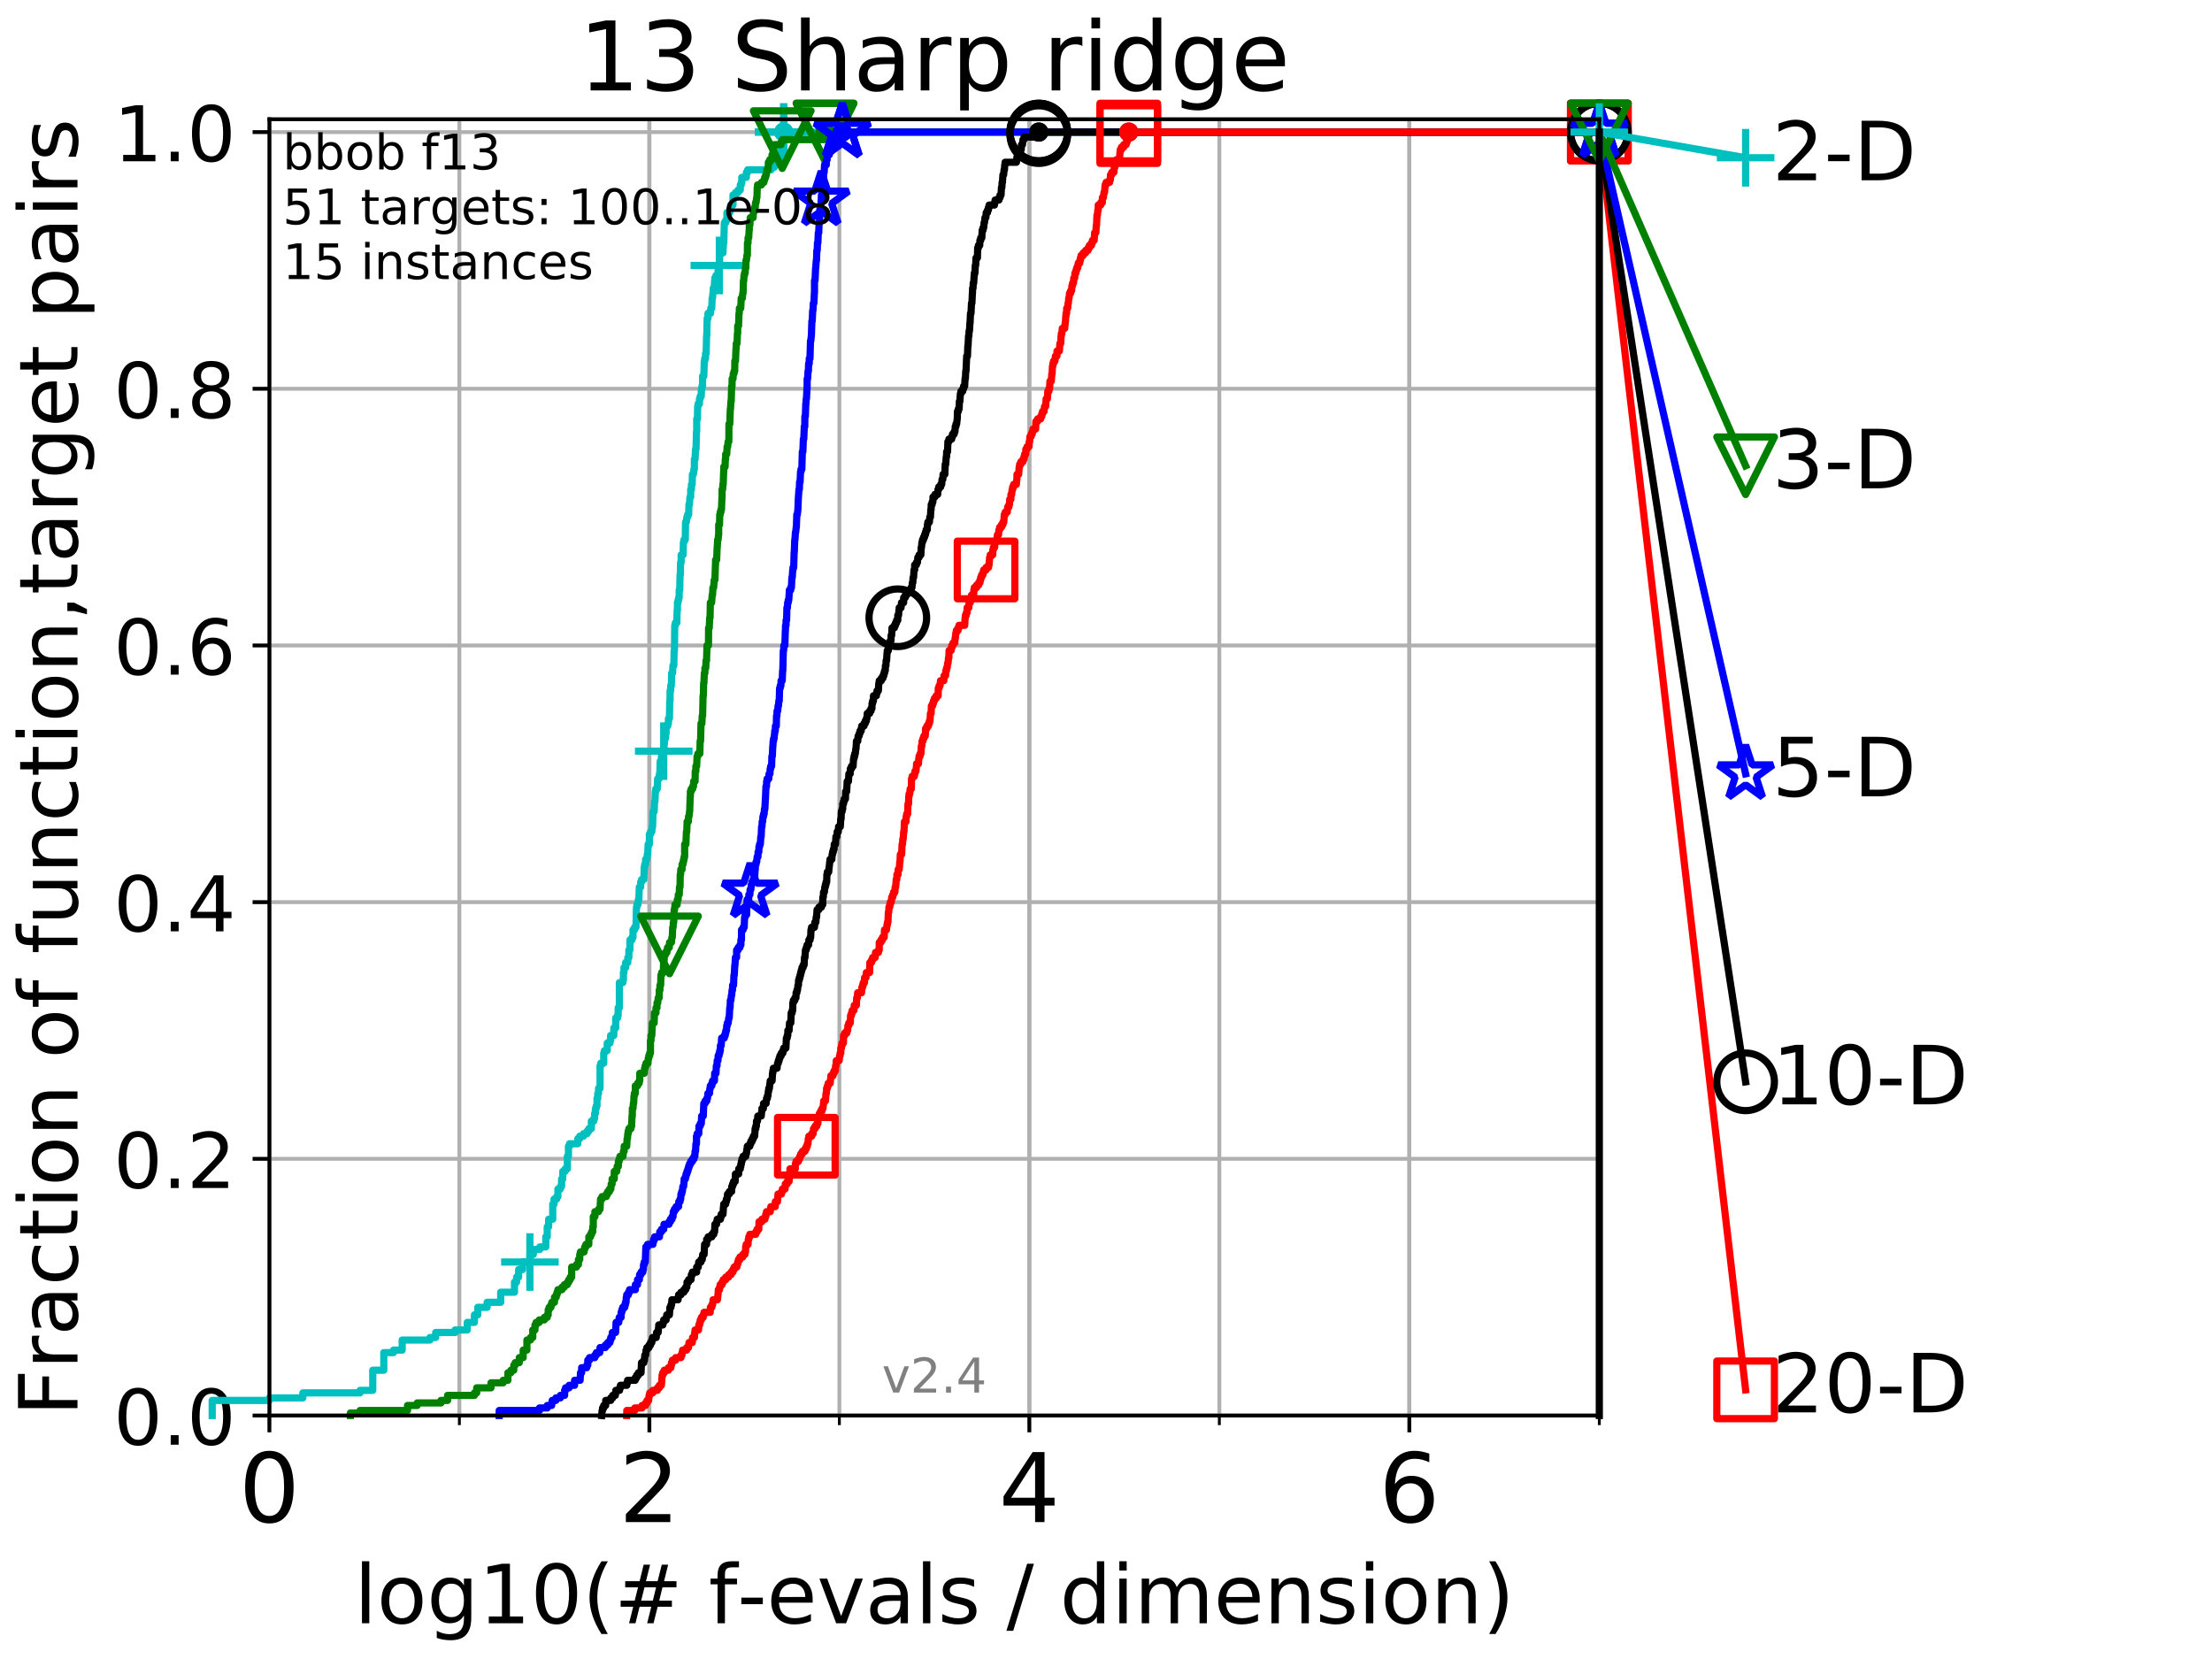 <?xml version="1.0" encoding="utf-8" standalone="no"?>
<!DOCTYPE svg PUBLIC "-//W3C//DTD SVG 1.1//EN"
  "http://www.w3.org/Graphics/SVG/1.1/DTD/svg11.dtd">
<!-- Created with matplotlib (http://matplotlib.org/) -->
<svg height="345.6pt" version="1.1" viewBox="0 0 460.8 345.6" width="460.8pt" xmlns="http://www.w3.org/2000/svg" xmlns:xlink="http://www.w3.org/1999/xlink">
 <defs>
  <style type="text/css">
*{stroke-linecap:butt;stroke-linejoin:round;}
  </style>
 </defs>
 <g id="figure_1">
  <g id="patch_1">
   <path d="M 0 345.6 
L 460.8 345.6 
L 460.8 0 
L 0 0 
z
" style="fill:#ffffff;"/>
  </g>
  <g id="axes_1">
   <g id="patch_2">
    <path d="M 56.12 294.88 
L 333.168 294.88 
L 333.168 24.84 
L 56.12 24.84 
z
" style="fill:#ffffff;"/>
   </g>
   <g id="matplotlib.axis_1">
    <g id="xtick_1">
     <g id="line2d_1">
      <path clip-path="url(#p75ebed2e86)" d="M 56.12 294.88 
L 56.12 24.84 
" style="fill:none;stroke:#b0b0b0;stroke-linecap:square;stroke-width:0.8;"/>
     </g>
     <g id="line2d_2">
      <defs>
       <path d="M 0 0 
L 0 3.5 
" id="m785f1edef8" style="stroke:#000000;stroke-width:0.8;"/>
      </defs>
      <g>
       <use style="stroke:#000000;stroke-width:0.8;" x="56.12" xlink:href="#m785f1edef8" y="294.88"/>
      </g>
     </g>
     <g id="text_1">
      <!-- 0 -->
      <defs>
       <path d="M 31.781 66.406 
Q 24.172 66.406 20.328 58.906 
Q 16.5 51.422 16.5 36.375 
Q 16.5 21.391 20.328 13.891 
Q 24.172 6.391 31.781 6.391 
Q 39.453 6.391 43.281 13.891 
Q 47.125 21.391 47.125 36.375 
Q 47.125 51.422 43.281 58.906 
Q 39.453 66.406 31.781 66.406 
z
M 31.781 74.219 
Q 44.047 74.219 50.516 64.516 
Q 56.984 54.828 56.984 36.375 
Q 56.984 17.969 50.516 8.266 
Q 44.047 -1.422 31.781 -1.422 
Q 19.531 -1.422 13.062 8.266 
Q 6.594 17.969 6.594 36.375 
Q 6.594 54.828 13.062 64.516 
Q 19.531 74.219 31.781 74.219 
z
" id="DejaVuSans-30"/>
      </defs>
      <g transform="translate(49.758 317.077)scale(0.2 -0.2)">
       <use xlink:href="#DejaVuSans-30"/>
      </g>
     </g>
    </g>
    <g id="xtick_2">
     <g id="line2d_3">
      <path clip-path="url(#p75ebed2e86)" d="M 135.277 294.88 
L 135.277 24.84 
" style="fill:none;stroke:#b0b0b0;stroke-linecap:square;stroke-width:0.8;"/>
     </g>
     <g id="line2d_4">
      <g>
       <use style="stroke:#000000;stroke-width:0.8;" x="135.277" xlink:href="#m785f1edef8" y="294.88"/>
      </g>
     </g>
     <g id="text_2">
      <!-- 2 -->
      <defs>
       <path d="M 19.188 8.297 
L 53.609 8.297 
L 53.609 0 
L 7.328 0 
L 7.328 8.297 
Q 12.938 14.109 22.625 23.891 
Q 32.328 33.688 34.812 36.531 
Q 39.547 41.844 41.422 45.531 
Q 43.312 49.219 43.312 52.781 
Q 43.312 58.594 39.234 62.25 
Q 35.156 65.922 28.609 65.922 
Q 23.969 65.922 18.812 64.312 
Q 13.672 62.703 7.812 59.422 
L 7.812 69.391 
Q 13.766 71.781 18.938 73 
Q 24.125 74.219 28.422 74.219 
Q 39.75 74.219 46.484 68.547 
Q 53.219 62.891 53.219 53.422 
Q 53.219 48.922 51.531 44.891 
Q 49.859 40.875 45.406 35.406 
Q 44.188 33.984 37.641 27.219 
Q 31.109 20.453 19.188 8.297 
z
" id="DejaVuSans-32"/>
      </defs>
      <g transform="translate(128.914 317.077)scale(0.2 -0.2)">
       <use xlink:href="#DejaVuSans-32"/>
      </g>
     </g>
    </g>
    <g id="xtick_3">
     <g id="line2d_5">
      <path clip-path="url(#p75ebed2e86)" d="M 214.433 294.88 
L 214.433 24.84 
" style="fill:none;stroke:#b0b0b0;stroke-linecap:square;stroke-width:0.8;"/>
     </g>
     <g id="line2d_6">
      <g>
       <use style="stroke:#000000;stroke-width:0.8;" x="214.433" xlink:href="#m785f1edef8" y="294.88"/>
      </g>
     </g>
     <g id="text_3">
      <!-- 4 -->
      <defs>
       <path d="M 37.797 64.312 
L 12.891 25.391 
L 37.797 25.391 
z
M 35.203 72.906 
L 47.609 72.906 
L 47.609 25.391 
L 58.016 25.391 
L 58.016 17.188 
L 47.609 17.188 
L 47.609 0 
L 37.797 0 
L 37.797 17.188 
L 4.891 17.188 
L 4.891 26.703 
z
" id="DejaVuSans-34"/>
      </defs>
      <g transform="translate(208.071 317.077)scale(0.2 -0.2)">
       <use xlink:href="#DejaVuSans-34"/>
      </g>
     </g>
    </g>
    <g id="xtick_4">
     <g id="line2d_7">
      <path clip-path="url(#p75ebed2e86)" d="M 293.59 294.88 
L 293.59 24.84 
" style="fill:none;stroke:#b0b0b0;stroke-linecap:square;stroke-width:0.8;"/>
     </g>
     <g id="line2d_8">
      <g>
       <use style="stroke:#000000;stroke-width:0.8;" x="293.59" xlink:href="#m785f1edef8" y="294.88"/>
      </g>
     </g>
     <g id="text_4">
      <!-- 6 -->
      <defs>
       <path d="M 33.016 40.375 
Q 26.375 40.375 22.484 35.828 
Q 18.609 31.297 18.609 23.391 
Q 18.609 15.531 22.484 10.953 
Q 26.375 6.391 33.016 6.391 
Q 39.656 6.391 43.531 10.953 
Q 47.406 15.531 47.406 23.391 
Q 47.406 31.297 43.531 35.828 
Q 39.656 40.375 33.016 40.375 
z
M 52.594 71.297 
L 52.594 62.312 
Q 48.875 64.062 45.094 64.984 
Q 41.312 65.922 37.594 65.922 
Q 27.828 65.922 22.672 59.328 
Q 17.531 52.734 16.797 39.406 
Q 19.672 43.656 24.016 45.922 
Q 28.375 48.188 33.594 48.188 
Q 44.578 48.188 50.953 41.516 
Q 57.328 34.859 57.328 23.391 
Q 57.328 12.156 50.688 5.359 
Q 44.047 -1.422 33.016 -1.422 
Q 20.359 -1.422 13.672 8.266 
Q 6.984 17.969 6.984 36.375 
Q 6.984 53.656 15.188 63.938 
Q 23.391 74.219 37.203 74.219 
Q 40.922 74.219 44.703 73.484 
Q 48.484 72.75 52.594 71.297 
z
" id="DejaVuSans-36"/>
      </defs>
      <g transform="translate(287.227 317.077)scale(0.2 -0.2)">
       <use xlink:href="#DejaVuSans-36"/>
      </g>
     </g>
    </g>
    <g id="xtick_5">
     <g id="line2d_9">
      <path clip-path="url(#p75ebed2e86)" d="M 56.12 294.88 
L 56.12 24.84 
" style="fill:none;stroke:#b0b0b0;stroke-linecap:square;stroke-width:0.8;"/>
     </g>
     <g id="line2d_10">
      <defs>
       <path d="M 0 0 
L 0 2 
" id="md05633ffb4" style="stroke:#000000;stroke-width:0.6;"/>
      </defs>
      <g>
       <use style="stroke:#000000;stroke-width:0.6;" x="56.12" xlink:href="#md05633ffb4" y="294.88"/>
      </g>
     </g>
    </g>
    <g id="xtick_6">
     <g id="line2d_11">
      <path clip-path="url(#p75ebed2e86)" d="M 95.698 294.88 
L 95.698 24.84 
" style="fill:none;stroke:#b0b0b0;stroke-linecap:square;stroke-width:0.8;"/>
     </g>
     <g id="line2d_12">
      <g>
       <use style="stroke:#000000;stroke-width:0.6;" x="95.698" xlink:href="#md05633ffb4" y="294.88"/>
      </g>
     </g>
    </g>
    <g id="xtick_7">
     <g id="line2d_13">
      <path clip-path="url(#p75ebed2e86)" d="M 135.277 294.88 
L 135.277 24.84 
" style="fill:none;stroke:#b0b0b0;stroke-linecap:square;stroke-width:0.8;"/>
     </g>
     <g id="line2d_14">
      <g>
       <use style="stroke:#000000;stroke-width:0.6;" x="135.277" xlink:href="#md05633ffb4" y="294.88"/>
      </g>
     </g>
    </g>
    <g id="xtick_8">
     <g id="line2d_15">
      <path clip-path="url(#p75ebed2e86)" d="M 174.855 294.88 
L 174.855 24.84 
" style="fill:none;stroke:#b0b0b0;stroke-linecap:square;stroke-width:0.8;"/>
     </g>
     <g id="line2d_16">
      <g>
       <use style="stroke:#000000;stroke-width:0.6;" x="174.855" xlink:href="#md05633ffb4" y="294.88"/>
      </g>
     </g>
    </g>
    <g id="xtick_9">
     <g id="line2d_17">
      <path clip-path="url(#p75ebed2e86)" d="M 214.433 294.88 
L 214.433 24.84 
" style="fill:none;stroke:#b0b0b0;stroke-linecap:square;stroke-width:0.8;"/>
     </g>
     <g id="line2d_18">
      <g>
       <use style="stroke:#000000;stroke-width:0.6;" x="214.433" xlink:href="#md05633ffb4" y="294.88"/>
      </g>
     </g>
    </g>
    <g id="xtick_10">
     <g id="line2d_19">
      <path clip-path="url(#p75ebed2e86)" d="M 254.011 294.88 
L 254.011 24.84 
" style="fill:none;stroke:#b0b0b0;stroke-linecap:square;stroke-width:0.8;"/>
     </g>
     <g id="line2d_20">
      <g>
       <use style="stroke:#000000;stroke-width:0.6;" x="254.011" xlink:href="#md05633ffb4" y="294.88"/>
      </g>
     </g>
    </g>
    <g id="xtick_11">
     <g id="line2d_21">
      <path clip-path="url(#p75ebed2e86)" d="M 293.59 294.88 
L 293.59 24.84 
" style="fill:none;stroke:#b0b0b0;stroke-linecap:square;stroke-width:0.8;"/>
     </g>
     <g id="line2d_22">
      <g>
       <use style="stroke:#000000;stroke-width:0.6;" x="293.59" xlink:href="#md05633ffb4" y="294.88"/>
      </g>
     </g>
    </g>
    <g id="xtick_12">
     <g id="line2d_23">
      <path clip-path="url(#p75ebed2e86)" d="M 333.168 294.88 
L 333.168 24.84 
" style="fill:none;stroke:#b0b0b0;stroke-linecap:square;stroke-width:0.8;"/>
     </g>
     <g id="line2d_24">
      <g>
       <use style="stroke:#000000;stroke-width:0.6;" x="333.168" xlink:href="#md05633ffb4" y="294.88"/>
      </g>
     </g>
    </g>
    <g id="text_5">
     <!-- log10(# f-evals / dimension) -->
     <defs>
      <path d="M 9.422 75.984 
L 18.406 75.984 
L 18.406 0 
L 9.422 0 
z
" id="DejaVuSans-6c"/>
      <path d="M 30.609 48.391 
Q 23.391 48.391 19.188 42.75 
Q 14.984 37.109 14.984 27.297 
Q 14.984 17.484 19.156 11.844 
Q 23.344 6.203 30.609 6.203 
Q 37.797 6.203 41.984 11.859 
Q 46.188 17.531 46.188 27.297 
Q 46.188 37.016 41.984 42.703 
Q 37.797 48.391 30.609 48.391 
z
M 30.609 56 
Q 42.328 56 49.016 48.375 
Q 55.719 40.766 55.719 27.297 
Q 55.719 13.875 49.016 6.219 
Q 42.328 -1.422 30.609 -1.422 
Q 18.844 -1.422 12.172 6.219 
Q 5.516 13.875 5.516 27.297 
Q 5.516 40.766 12.172 48.375 
Q 18.844 56 30.609 56 
z
" id="DejaVuSans-6f"/>
      <path d="M 45.406 27.984 
Q 45.406 37.75 41.375 43.109 
Q 37.359 48.484 30.078 48.484 
Q 22.859 48.484 18.828 43.109 
Q 14.797 37.75 14.797 27.984 
Q 14.797 18.266 18.828 12.891 
Q 22.859 7.516 30.078 7.516 
Q 37.359 7.516 41.375 12.891 
Q 45.406 18.266 45.406 27.984 
z
M 54.391 6.781 
Q 54.391 -7.172 48.188 -13.984 
Q 42 -20.797 29.203 -20.797 
Q 24.469 -20.797 20.266 -20.094 
Q 16.062 -19.391 12.109 -17.922 
L 12.109 -9.188 
Q 16.062 -11.328 19.922 -12.344 
Q 23.781 -13.375 27.781 -13.375 
Q 36.625 -13.375 41.016 -8.766 
Q 45.406 -4.156 45.406 5.172 
L 45.406 9.625 
Q 42.625 4.781 38.281 2.391 
Q 33.938 0 27.875 0 
Q 17.828 0 11.672 7.656 
Q 5.516 15.328 5.516 27.984 
Q 5.516 40.672 11.672 48.328 
Q 17.828 56 27.875 56 
Q 33.938 56 38.281 53.609 
Q 42.625 51.219 45.406 46.391 
L 45.406 54.688 
L 54.391 54.688 
z
" id="DejaVuSans-67"/>
      <path d="M 12.406 8.297 
L 28.516 8.297 
L 28.516 63.922 
L 10.984 60.406 
L 10.984 69.391 
L 28.422 72.906 
L 38.281 72.906 
L 38.281 8.297 
L 54.391 8.297 
L 54.391 0 
L 12.406 0 
z
" id="DejaVuSans-31"/>
      <path d="M 31 75.875 
Q 24.469 64.656 21.281 53.656 
Q 18.109 42.672 18.109 31.391 
Q 18.109 20.125 21.312 9.062 
Q 24.516 -2 31 -13.188 
L 23.188 -13.188 
Q 15.875 -1.703 12.234 9.375 
Q 8.594 20.453 8.594 31.391 
Q 8.594 42.281 12.203 53.312 
Q 15.828 64.359 23.188 75.875 
z
" id="DejaVuSans-28"/>
      <path d="M 51.125 44 
L 36.922 44 
L 32.812 27.688 
L 47.125 27.688 
z
M 43.797 71.781 
L 38.719 51.516 
L 52.984 51.516 
L 58.109 71.781 
L 65.922 71.781 
L 60.891 51.516 
L 76.125 51.516 
L 76.125 44 
L 58.984 44 
L 54.984 27.688 
L 70.516 27.688 
L 70.516 20.219 
L 53.078 20.219 
L 48 0 
L 40.188 0 
L 45.219 20.219 
L 30.906 20.219 
L 25.875 0 
L 18.016 0 
L 23.094 20.219 
L 7.719 20.219 
L 7.719 27.688 
L 24.906 27.688 
L 29 44 
L 13.281 44 
L 13.281 51.516 
L 30.906 51.516 
L 35.891 71.781 
z
" id="DejaVuSans-23"/>
      <path id="DejaVuSans-20"/>
      <path d="M 37.109 75.984 
L 37.109 68.5 
L 28.516 68.5 
Q 23.688 68.5 21.797 66.547 
Q 19.922 64.594 19.922 59.516 
L 19.922 54.688 
L 34.719 54.688 
L 34.719 47.703 
L 19.922 47.703 
L 19.922 0 
L 10.891 0 
L 10.891 47.703 
L 2.297 47.703 
L 2.297 54.688 
L 10.891 54.688 
L 10.891 58.5 
Q 10.891 67.625 15.141 71.797 
Q 19.391 75.984 28.609 75.984 
z
" id="DejaVuSans-66"/>
      <path d="M 4.891 31.391 
L 31.203 31.391 
L 31.203 23.391 
L 4.891 23.391 
z
" id="DejaVuSans-2d"/>
      <path d="M 56.203 29.594 
L 56.203 25.203 
L 14.891 25.203 
Q 15.484 15.922 20.484 11.062 
Q 25.484 6.203 34.422 6.203 
Q 39.594 6.203 44.453 7.469 
Q 49.312 8.734 54.109 11.281 
L 54.109 2.781 
Q 49.266 0.734 44.188 -0.344 
Q 39.109 -1.422 33.891 -1.422 
Q 20.797 -1.422 13.156 6.188 
Q 5.516 13.812 5.516 26.812 
Q 5.516 40.234 12.766 48.109 
Q 20.016 56 32.328 56 
Q 43.359 56 49.781 48.891 
Q 56.203 41.797 56.203 29.594 
z
M 47.219 32.234 
Q 47.125 39.594 43.094 43.984 
Q 39.062 48.391 32.422 48.391 
Q 24.906 48.391 20.391 44.141 
Q 15.875 39.891 15.188 32.172 
z
" id="DejaVuSans-65"/>
      <path d="M 2.984 54.688 
L 12.5 54.688 
L 29.594 8.797 
L 46.688 54.688 
L 56.203 54.688 
L 35.688 0 
L 23.484 0 
z
" id="DejaVuSans-76"/>
      <path d="M 34.281 27.484 
Q 23.391 27.484 19.188 25 
Q 14.984 22.516 14.984 16.5 
Q 14.984 11.719 18.141 8.906 
Q 21.297 6.109 26.703 6.109 
Q 34.188 6.109 38.703 11.406 
Q 43.219 16.703 43.219 25.484 
L 43.219 27.484 
z
M 52.203 31.203 
L 52.203 0 
L 43.219 0 
L 43.219 8.297 
Q 40.141 3.328 35.547 0.953 
Q 30.953 -1.422 24.312 -1.422 
Q 15.922 -1.422 10.953 3.297 
Q 6 8.016 6 15.922 
Q 6 25.141 12.172 29.828 
Q 18.359 34.516 30.609 34.516 
L 43.219 34.516 
L 43.219 35.406 
Q 43.219 41.609 39.141 45 
Q 35.062 48.391 27.688 48.391 
Q 23 48.391 18.547 47.266 
Q 14.109 46.141 10.016 43.891 
L 10.016 52.203 
Q 14.938 54.109 19.578 55.047 
Q 24.219 56 28.609 56 
Q 40.484 56 46.344 49.844 
Q 52.203 43.703 52.203 31.203 
z
" id="DejaVuSans-61"/>
      <path d="M 44.281 53.078 
L 44.281 44.578 
Q 40.484 46.531 36.375 47.5 
Q 32.281 48.484 27.875 48.484 
Q 21.188 48.484 17.844 46.438 
Q 14.5 44.391 14.5 40.281 
Q 14.5 37.156 16.891 35.375 
Q 19.281 33.594 26.516 31.984 
L 29.594 31.297 
Q 39.156 29.25 43.188 25.516 
Q 47.219 21.781 47.219 15.094 
Q 47.219 7.469 41.188 3.016 
Q 35.156 -1.422 24.609 -1.422 
Q 20.219 -1.422 15.453 -0.562 
Q 10.688 0.297 5.422 2 
L 5.422 11.281 
Q 10.406 8.688 15.234 7.391 
Q 20.062 6.109 24.812 6.109 
Q 31.156 6.109 34.562 8.281 
Q 37.984 10.453 37.984 14.406 
Q 37.984 18.062 35.516 20.016 
Q 33.062 21.969 24.703 23.781 
L 21.578 24.516 
Q 13.234 26.266 9.516 29.906 
Q 5.812 33.547 5.812 39.891 
Q 5.812 47.609 11.281 51.797 
Q 16.75 56 26.812 56 
Q 31.781 56 36.172 55.266 
Q 40.578 54.547 44.281 53.078 
z
" id="DejaVuSans-73"/>
      <path d="M 25.391 72.906 
L 33.688 72.906 
L 8.297 -9.281 
L 0 -9.281 
z
" id="DejaVuSans-2f"/>
      <path d="M 45.406 46.391 
L 45.406 75.984 
L 54.391 75.984 
L 54.391 0 
L 45.406 0 
L 45.406 8.203 
Q 42.578 3.328 38.25 0.953 
Q 33.938 -1.422 27.875 -1.422 
Q 17.969 -1.422 11.734 6.484 
Q 5.516 14.406 5.516 27.297 
Q 5.516 40.188 11.734 48.094 
Q 17.969 56 27.875 56 
Q 33.938 56 38.25 53.625 
Q 42.578 51.266 45.406 46.391 
z
M 14.797 27.297 
Q 14.797 17.391 18.875 11.75 
Q 22.953 6.109 30.078 6.109 
Q 37.203 6.109 41.297 11.75 
Q 45.406 17.391 45.406 27.297 
Q 45.406 37.203 41.297 42.844 
Q 37.203 48.484 30.078 48.484 
Q 22.953 48.484 18.875 42.844 
Q 14.797 37.203 14.797 27.297 
z
" id="DejaVuSans-64"/>
      <path d="M 9.422 54.688 
L 18.406 54.688 
L 18.406 0 
L 9.422 0 
z
M 9.422 75.984 
L 18.406 75.984 
L 18.406 64.594 
L 9.422 64.594 
z
" id="DejaVuSans-69"/>
      <path d="M 52 44.188 
Q 55.375 50.25 60.062 53.125 
Q 64.75 56 71.094 56 
Q 79.641 56 84.281 50.016 
Q 88.922 44.047 88.922 33.016 
L 88.922 0 
L 79.891 0 
L 79.891 32.719 
Q 79.891 40.578 77.094 44.375 
Q 74.312 48.188 68.609 48.188 
Q 61.625 48.188 57.562 43.547 
Q 53.516 38.922 53.516 30.906 
L 53.516 0 
L 44.484 0 
L 44.484 32.719 
Q 44.484 40.625 41.703 44.406 
Q 38.922 48.188 33.109 48.188 
Q 26.219 48.188 22.156 43.531 
Q 18.109 38.875 18.109 30.906 
L 18.109 0 
L 9.078 0 
L 9.078 54.688 
L 18.109 54.688 
L 18.109 46.188 
Q 21.188 51.219 25.484 53.609 
Q 29.781 56 35.688 56 
Q 41.656 56 45.828 52.969 
Q 50 49.953 52 44.188 
z
" id="DejaVuSans-6d"/>
      <path d="M 54.891 33.016 
L 54.891 0 
L 45.906 0 
L 45.906 32.719 
Q 45.906 40.484 42.875 44.328 
Q 39.844 48.188 33.797 48.188 
Q 26.516 48.188 22.312 43.547 
Q 18.109 38.922 18.109 30.906 
L 18.109 0 
L 9.078 0 
L 9.078 54.688 
L 18.109 54.688 
L 18.109 46.188 
Q 21.344 51.125 25.703 53.562 
Q 30.078 56 35.797 56 
Q 45.219 56 50.047 50.172 
Q 54.891 44.344 54.891 33.016 
z
" id="DejaVuSans-6e"/>
      <path d="M 8.016 75.875 
L 15.828 75.875 
Q 23.141 64.359 26.781 53.312 
Q 30.422 42.281 30.422 31.391 
Q 30.422 20.453 26.781 9.375 
Q 23.141 -1.703 15.828 -13.188 
L 8.016 -13.188 
Q 14.5 -2 17.703 9.062 
Q 20.906 20.125 20.906 31.391 
Q 20.906 42.672 17.703 53.656 
Q 14.5 64.656 8.016 75.875 
z
" id="DejaVuSans-29"/>
     </defs>
     <g transform="translate(73.803 338.154)scale(0.17 -0.17)">
      <use xlink:href="#DejaVuSans-6c"/>
      <use x="27.783" xlink:href="#DejaVuSans-6f"/>
      <use x="88.965" xlink:href="#DejaVuSans-67"/>
      <use x="152.441" xlink:href="#DejaVuSans-31"/>
      <use x="216.064" xlink:href="#DejaVuSans-30"/>
      <use x="279.688" xlink:href="#DejaVuSans-28"/>
      <use x="318.701" xlink:href="#DejaVuSans-23"/>
      <use x="402.49" xlink:href="#DejaVuSans-20"/>
      <use x="434.277" xlink:href="#DejaVuSans-66"/>
      <use x="469.404" xlink:href="#DejaVuSans-2d"/>
      <use x="505.488" xlink:href="#DejaVuSans-65"/>
      <use x="567.012" xlink:href="#DejaVuSans-76"/>
      <use x="626.191" xlink:href="#DejaVuSans-61"/>
      <use x="687.471" xlink:href="#DejaVuSans-6c"/>
      <use x="715.254" xlink:href="#DejaVuSans-73"/>
      <use x="767.354" xlink:href="#DejaVuSans-20"/>
      <use x="799.141" xlink:href="#DejaVuSans-2f"/>
      <use x="832.832" xlink:href="#DejaVuSans-20"/>
      <use x="864.619" xlink:href="#DejaVuSans-64"/>
      <use x="928.096" xlink:href="#DejaVuSans-69"/>
      <use x="955.879" xlink:href="#DejaVuSans-6d"/>
      <use x="1053.291" xlink:href="#DejaVuSans-65"/>
      <use x="1114.814" xlink:href="#DejaVuSans-6e"/>
      <use x="1178.193" xlink:href="#DejaVuSans-73"/>
      <use x="1230.293" xlink:href="#DejaVuSans-69"/>
      <use x="1258.076" xlink:href="#DejaVuSans-6f"/>
      <use x="1319.258" xlink:href="#DejaVuSans-6e"/>
      <use x="1382.637" xlink:href="#DejaVuSans-29"/>
     </g>
    </g>
   </g>
   <g id="matplotlib.axis_2">
    <g id="ytick_1">
     <g id="line2d_25">
      <path clip-path="url(#p75ebed2e86)" d="M 56.12 294.88 
L 333.168 294.88 
" style="fill:none;stroke:#b0b0b0;stroke-linecap:square;stroke-width:0.8;"/>
     </g>
     <g id="line2d_26">
      <defs>
       <path d="M 0 0 
L -3.5 0 
" id="mcd153e7c08" style="stroke:#000000;stroke-width:0.8;"/>
      </defs>
      <g>
       <use style="stroke:#000000;stroke-width:0.8;" x="56.12" xlink:href="#mcd153e7c08" y="294.88"/>
      </g>
     </g>
     <g id="text_6">
      <!-- 0.0 -->
      <defs>
       <path d="M 10.688 12.406 
L 21 12.406 
L 21 0 
L 10.688 0 
z
" id="DejaVuSans-2e"/>
      </defs>
      <g transform="translate(23.675 300.959)scale(0.16 -0.16)">
       <use xlink:href="#DejaVuSans-30"/>
       <use x="63.623" xlink:href="#DejaVuSans-2e"/>
       <use x="95.41" xlink:href="#DejaVuSans-30"/>
      </g>
     </g>
    </g>
    <g id="ytick_2">
     <g id="line2d_27">
      <path clip-path="url(#p75ebed2e86)" d="M 56.12 241.407 
L 333.168 241.407 
" style="fill:none;stroke:#b0b0b0;stroke-linecap:square;stroke-width:0.8;"/>
     </g>
     <g id="line2d_28">
      <g>
       <use style="stroke:#000000;stroke-width:0.8;" x="56.12" xlink:href="#mcd153e7c08" y="241.407"/>
      </g>
     </g>
     <g id="text_7">
      <!-- 0.2 -->
      <g transform="translate(23.675 247.485)scale(0.16 -0.16)">
       <use xlink:href="#DejaVuSans-30"/>
       <use x="63.623" xlink:href="#DejaVuSans-2e"/>
       <use x="95.41" xlink:href="#DejaVuSans-32"/>
      </g>
     </g>
    </g>
    <g id="ytick_3">
     <g id="line2d_29">
      <path clip-path="url(#p75ebed2e86)" d="M 56.12 187.933 
L 333.168 187.933 
" style="fill:none;stroke:#b0b0b0;stroke-linecap:square;stroke-width:0.8;"/>
     </g>
     <g id="line2d_30">
      <g>
       <use style="stroke:#000000;stroke-width:0.8;" x="56.12" xlink:href="#mcd153e7c08" y="187.933"/>
      </g>
     </g>
     <g id="text_8">
      <!-- 0.4 -->
      <g transform="translate(23.675 194.012)scale(0.16 -0.16)">
       <use xlink:href="#DejaVuSans-30"/>
       <use x="63.623" xlink:href="#DejaVuSans-2e"/>
       <use x="95.41" xlink:href="#DejaVuSans-34"/>
      </g>
     </g>
    </g>
    <g id="ytick_4">
     <g id="line2d_31">
      <path clip-path="url(#p75ebed2e86)" d="M 56.12 134.46 
L 333.168 134.46 
" style="fill:none;stroke:#b0b0b0;stroke-linecap:square;stroke-width:0.8;"/>
     </g>
     <g id="line2d_32">
      <g>
       <use style="stroke:#000000;stroke-width:0.8;" x="56.12" xlink:href="#mcd153e7c08" y="134.46"/>
      </g>
     </g>
     <g id="text_9">
      <!-- 0.6 -->
      <g transform="translate(23.675 140.539)scale(0.16 -0.16)">
       <use xlink:href="#DejaVuSans-30"/>
       <use x="63.623" xlink:href="#DejaVuSans-2e"/>
       <use x="95.41" xlink:href="#DejaVuSans-36"/>
      </g>
     </g>
    </g>
    <g id="ytick_5">
     <g id="line2d_33">
      <path clip-path="url(#p75ebed2e86)" d="M 56.12 80.987 
L 333.168 80.987 
" style="fill:none;stroke:#b0b0b0;stroke-linecap:square;stroke-width:0.8;"/>
     </g>
     <g id="line2d_34">
      <g>
       <use style="stroke:#000000;stroke-width:0.8;" x="56.12" xlink:href="#mcd153e7c08" y="80.987"/>
      </g>
     </g>
     <g id="text_10">
      <!-- 0.8 -->
      <defs>
       <path d="M 31.781 34.625 
Q 24.75 34.625 20.719 30.859 
Q 16.703 27.094 16.703 20.516 
Q 16.703 13.922 20.719 10.156 
Q 24.75 6.391 31.781 6.391 
Q 38.812 6.391 42.859 10.172 
Q 46.922 13.969 46.922 20.516 
Q 46.922 27.094 42.891 30.859 
Q 38.875 34.625 31.781 34.625 
z
M 21.922 38.812 
Q 15.578 40.375 12.031 44.719 
Q 8.5 49.078 8.5 55.328 
Q 8.5 64.062 14.719 69.141 
Q 20.953 74.219 31.781 74.219 
Q 42.672 74.219 48.875 69.141 
Q 55.078 64.062 55.078 55.328 
Q 55.078 49.078 51.531 44.719 
Q 48 40.375 41.703 38.812 
Q 48.828 37.156 52.797 32.312 
Q 56.781 27.484 56.781 20.516 
Q 56.781 9.906 50.312 4.234 
Q 43.844 -1.422 31.781 -1.422 
Q 19.734 -1.422 13.25 4.234 
Q 6.781 9.906 6.781 20.516 
Q 6.781 27.484 10.781 32.312 
Q 14.797 37.156 21.922 38.812 
z
M 18.312 54.391 
Q 18.312 48.734 21.844 45.562 
Q 25.391 42.391 31.781 42.391 
Q 38.141 42.391 41.719 45.562 
Q 45.312 48.734 45.312 54.391 
Q 45.312 60.062 41.719 63.234 
Q 38.141 66.406 31.781 66.406 
Q 25.391 66.406 21.844 63.234 
Q 18.312 60.062 18.312 54.391 
z
" id="DejaVuSans-38"/>
      </defs>
      <g transform="translate(23.675 87.066)scale(0.16 -0.16)">
       <use xlink:href="#DejaVuSans-30"/>
       <use x="63.623" xlink:href="#DejaVuSans-2e"/>
       <use x="95.41" xlink:href="#DejaVuSans-38"/>
      </g>
     </g>
    </g>
    <g id="ytick_6">
     <g id="line2d_35">
      <path clip-path="url(#p75ebed2e86)" d="M 56.12 27.514 
L 333.168 27.514 
" style="fill:none;stroke:#b0b0b0;stroke-linecap:square;stroke-width:0.8;"/>
     </g>
     <g id="line2d_36">
      <g>
       <use style="stroke:#000000;stroke-width:0.8;" x="56.12" xlink:href="#mcd153e7c08" y="27.514"/>
      </g>
     </g>
     <g id="text_11">
      <!-- 1.0 -->
      <g transform="translate(23.675 33.592)scale(0.16 -0.16)">
       <use xlink:href="#DejaVuSans-31"/>
       <use x="63.623" xlink:href="#DejaVuSans-2e"/>
       <use x="95.41" xlink:href="#DejaVuSans-30"/>
      </g>
     </g>
    </g>
    <g id="text_12">
     <!-- Fraction of function,target pairs -->
     <defs>
      <path d="M 9.812 72.906 
L 51.703 72.906 
L 51.703 64.594 
L 19.672 64.594 
L 19.672 43.109 
L 48.578 43.109 
L 48.578 34.812 
L 19.672 34.812 
L 19.672 0 
L 9.812 0 
z
" id="DejaVuSans-46"/>
      <path d="M 41.109 46.297 
Q 39.594 47.172 37.812 47.578 
Q 36.031 48 33.891 48 
Q 26.266 48 22.188 43.047 
Q 18.109 38.094 18.109 28.812 
L 18.109 0 
L 9.078 0 
L 9.078 54.688 
L 18.109 54.688 
L 18.109 46.188 
Q 20.953 51.172 25.484 53.578 
Q 30.031 56 36.531 56 
Q 37.453 56 38.578 55.875 
Q 39.703 55.766 41.062 55.516 
z
" id="DejaVuSans-72"/>
      <path d="M 48.781 52.594 
L 48.781 44.188 
Q 44.969 46.297 41.141 47.344 
Q 37.312 48.391 33.406 48.391 
Q 24.656 48.391 19.812 42.844 
Q 14.984 37.312 14.984 27.297 
Q 14.984 17.281 19.812 11.734 
Q 24.656 6.203 33.406 6.203 
Q 37.312 6.203 41.141 7.25 
Q 44.969 8.297 48.781 10.406 
L 48.781 2.094 
Q 45.016 0.344 40.984 -0.531 
Q 36.969 -1.422 32.422 -1.422 
Q 20.062 -1.422 12.781 6.344 
Q 5.516 14.109 5.516 27.297 
Q 5.516 40.672 12.859 48.328 
Q 20.219 56 33.016 56 
Q 37.156 56 41.109 55.141 
Q 45.062 54.297 48.781 52.594 
z
" id="DejaVuSans-63"/>
      <path d="M 18.312 70.219 
L 18.312 54.688 
L 36.812 54.688 
L 36.812 47.703 
L 18.312 47.703 
L 18.312 18.016 
Q 18.312 11.328 20.141 9.422 
Q 21.969 7.516 27.594 7.516 
L 36.812 7.516 
L 36.812 0 
L 27.594 0 
Q 17.188 0 13.234 3.875 
Q 9.281 7.766 9.281 18.016 
L 9.281 47.703 
L 2.688 47.703 
L 2.688 54.688 
L 9.281 54.688 
L 9.281 70.219 
z
" id="DejaVuSans-74"/>
      <path d="M 8.5 21.578 
L 8.5 54.688 
L 17.484 54.688 
L 17.484 21.922 
Q 17.484 14.156 20.5 10.266 
Q 23.531 6.391 29.594 6.391 
Q 36.859 6.391 41.078 11.031 
Q 45.312 15.672 45.312 23.688 
L 45.312 54.688 
L 54.297 54.688 
L 54.297 0 
L 45.312 0 
L 45.312 8.406 
Q 42.047 3.422 37.719 1 
Q 33.406 -1.422 27.688 -1.422 
Q 18.266 -1.422 13.375 4.438 
Q 8.5 10.297 8.5 21.578 
z
M 31.109 56 
z
" id="DejaVuSans-75"/>
      <path d="M 11.719 12.406 
L 22.016 12.406 
L 22.016 4 
L 14.016 -11.625 
L 7.719 -11.625 
L 11.719 4 
z
" id="DejaVuSans-2c"/>
      <path d="M 18.109 8.203 
L 18.109 -20.797 
L 9.078 -20.797 
L 9.078 54.688 
L 18.109 54.688 
L 18.109 46.391 
Q 20.953 51.266 25.266 53.625 
Q 29.594 56 35.594 56 
Q 45.562 56 51.781 48.094 
Q 58.016 40.188 58.016 27.297 
Q 58.016 14.406 51.781 6.484 
Q 45.562 -1.422 35.594 -1.422 
Q 29.594 -1.422 25.266 0.953 
Q 20.953 3.328 18.109 8.203 
z
M 48.688 27.297 
Q 48.688 37.203 44.609 42.844 
Q 40.531 48.484 33.406 48.484 
Q 26.266 48.484 22.188 42.844 
Q 18.109 37.203 18.109 27.297 
Q 18.109 17.391 22.188 11.75 
Q 26.266 6.109 33.406 6.109 
Q 40.531 6.109 44.609 11.75 
Q 48.688 17.391 48.688 27.297 
z
" id="DejaVuSans-70"/>
     </defs>
     <g transform="translate(16.14 294.999)rotate(-90)scale(0.17 -0.17)">
      <use xlink:href="#DejaVuSans-46"/>
      <use x="57.41" xlink:href="#DejaVuSans-72"/>
      <use x="98.523" xlink:href="#DejaVuSans-61"/>
      <use x="159.803" xlink:href="#DejaVuSans-63"/>
      <use x="214.783" xlink:href="#DejaVuSans-74"/>
      <use x="253.992" xlink:href="#DejaVuSans-69"/>
      <use x="281.775" xlink:href="#DejaVuSans-6f"/>
      <use x="342.957" xlink:href="#DejaVuSans-6e"/>
      <use x="406.336" xlink:href="#DejaVuSans-20"/>
      <use x="438.123" xlink:href="#DejaVuSans-6f"/>
      <use x="499.305" xlink:href="#DejaVuSans-66"/>
      <use x="534.51" xlink:href="#DejaVuSans-20"/>
      <use x="566.297" xlink:href="#DejaVuSans-66"/>
      <use x="601.502" xlink:href="#DejaVuSans-75"/>
      <use x="664.881" xlink:href="#DejaVuSans-6e"/>
      <use x="728.26" xlink:href="#DejaVuSans-63"/>
      <use x="783.24" xlink:href="#DejaVuSans-74"/>
      <use x="822.449" xlink:href="#DejaVuSans-69"/>
      <use x="850.232" xlink:href="#DejaVuSans-6f"/>
      <use x="911.414" xlink:href="#DejaVuSans-6e"/>
      <use x="974.793" xlink:href="#DejaVuSans-2c"/>
      <use x="1006.58" xlink:href="#DejaVuSans-74"/>
      <use x="1045.789" xlink:href="#DejaVuSans-61"/>
      <use x="1107.068" xlink:href="#DejaVuSans-72"/>
      <use x="1148.166" xlink:href="#DejaVuSans-67"/>
      <use x="1211.643" xlink:href="#DejaVuSans-65"/>
      <use x="1273.166" xlink:href="#DejaVuSans-74"/>
      <use x="1312.375" xlink:href="#DejaVuSans-20"/>
      <use x="1344.162" xlink:href="#DejaVuSans-70"/>
      <use x="1407.639" xlink:href="#DejaVuSans-61"/>
      <use x="1468.918" xlink:href="#DejaVuSans-69"/>
      <use x="1496.701" xlink:href="#DejaVuSans-72"/>
      <use x="1537.814" xlink:href="#DejaVuSans-73"/>
     </g>
    </g>
   </g>
   <g id="line2d_37">
    <defs>
     <path d="M 0 1.5 
C 0.398 1.5 0.779 1.342 1.061 1.061 
C 1.342 0.779 1.5 0.398 1.5 0 
C 1.5 -0.398 1.342 -0.779 1.061 -1.061 
C 0.779 -1.342 0.398 -1.5 0 -1.5 
C -0.398 -1.5 -0.779 -1.342 -1.061 -1.061 
C -1.342 -0.779 -1.5 -0.398 -1.5 0 
C -1.5 0.398 -1.342 0.779 -1.061 1.061 
C -0.779 1.342 -0.398 1.5 0 1.5 
z
" id="m1fbe900889" style="stroke:#00bfbf;"/>
    </defs>
    <g>
     <use style="fill:#00bfbf;stroke:#00bfbf;" x="163.264" xlink:href="#m1fbe900889" y="27.514"/>
     <use style="fill:#00bfbf;stroke:#00bfbf;" x="163.264" xlink:href="#m1fbe900889" y="27.514"/>
    </g>
   </g>
   <g id="line2d_38">
    <path d="M 44.206 294.88 
L 44.206 291.735 
L 56.12 291.735 
L 56.12 291.21 
L 63.089 291.21 
L 63.089 290.162 
L 75.004 290.162 
L 75.004 289.638 
L 77.653 289.638 
L 77.653 285.444 
L 79.949 285.444 
L 79.949 281.774 
L 81.973 281.774 
L 81.973 281.25 
L 83.784 281.25 
L 83.784 279.153 
L 89.568 279.153 
L 89.568 278.628 
L 90.753 278.628 
L 90.753 277.58 
L 94.817 277.58 
L 94.817 277.056 
L 97.337 277.056 
L 97.337 275.483 
L 98.832 275.483 
L 98.832 273.91 
L 99.534 273.91 
L 99.534 272.337 
L 101.482 272.337 
L 101.482 271.289 
L 104.306 271.289 
L 104.306 269.192 
L 107.177 269.192 
L 107.177 267.095 
L 107.613 267.095 
L 107.613 266.046 
L 108.037 266.046 
L 108.037 264.474 
L 108.856 264.474 
L 108.856 262.901 
L 110.385 262.901 
L 110.385 261.328 
L 111.101 261.328 
L 111.101 260.28 
L 112.45 260.28 
L 112.45 259.755 
L 113.7 259.755 
L 113.7 257.658 
L 113.999 257.658 
L 113.999 255.561 
L 114.293 255.561 
L 114.293 253.989 
L 115.146 253.989 
L 115.146 250.843 
L 115.421 250.843 
L 115.421 249.795 
L 115.958 249.795 
L 115.958 249.27 
L 116.22 249.27 
L 116.22 247.698 
L 116.733 247.698 
L 116.733 247.173 
L 116.984 247.173 
L 116.984 245.601 
L 117.232 245.601 
L 117.232 244.028 
L 117.716 244.028 
L 117.716 243.504 
L 118.187 243.504 
L 118.187 240.882 
L 118.417 240.882 
L 118.417 238.785 
L 118.645 238.785 
L 118.645 238.261 
L 120.365 238.261 
L 120.365 237.213 
L 120.77 237.213 
L 120.77 236.689 
L 121.551 236.689 
L 121.551 236.164 
L 122.299 236.164 
L 122.299 235.64 
L 122.661 235.64 
L 122.661 235.116 
L 123.19 235.116 
L 123.19 233.543 
L 123.703 233.543 
L 123.703 233.019 
L 123.87 233.019 
L 123.87 231.97 
L 124.036 231.97 
L 124.036 230.922 
L 124.201 230.922 
L 124.201 230.398 
L 124.364 230.398 
L 124.364 228.825 
L 124.525 228.825 
L 124.525 227.776 
L 124.685 227.776 
L 124.685 226.728 
L 125.001 226.728 
L 125.001 222.01 
L 125.156 222.01 
L 125.156 221.485 
L 125.765 221.485 
L 125.765 219.388 
L 125.913 219.388 
L 125.913 218.864 
L 126.496 218.864 
L 126.496 217.291 
L 127.06 217.291 
L 127.06 216.767 
L 127.198 216.767 
L 127.198 215.719 
L 127.872 215.719 
L 127.872 214.146 
L 128.264 214.146 
L 128.264 212.049 
L 128.648 212.049 
L 128.648 211.525 
L 128.773 211.525 
L 128.773 209.952 
L 129.023 209.952 
L 129.023 204.709 
L 129.749 204.709 
L 129.749 204.185 
L 129.867 204.185 
L 129.867 202.612 
L 129.984 202.612 
L 129.984 201.564 
L 130.332 201.564 
L 130.332 200.515 
L 130.784 200.515 
L 130.784 199.467 
L 131.006 199.467 
L 131.006 197.894 
L 131.225 197.894 
L 131.225 195.797 
L 131.655 195.797 
L 131.655 195.273 
L 131.865 195.273 
L 131.865 193.7 
L 132.177 193.7 
L 132.177 193.176 
L 132.483 193.176 
L 132.584 188.982 
L 132.684 188.982 
L 132.684 188.458 
L 132.883 188.458 
L 132.981 187.409 
L 133.079 187.409 
L 133.177 184.788 
L 133.466 184.788 
L 133.466 183.739 
L 133.655 183.739 
L 133.655 183.215 
L 134.121 183.215 
L 134.213 180.594 
L 134.304 180.594 
L 134.304 180.07 
L 134.485 180.07 
L 134.485 179.021 
L 134.753 179.021 
L 134.841 177.973 
L 134.929 177.973 
L 135.017 175.876 
L 135.277 175.876 
L 135.277 173.779 
L 135.532 173.779 
L 135.532 173.255 
L 135.785 173.255 
L 135.868 172.206 
L 135.951 172.206 
L 136.033 169.061 
L 136.278 169.061 
L 136.359 166.964 
L 136.44 166.964 
L 136.52 164.867 
L 136.599 164.867 
L 136.599 164.342 
L 136.915 164.342 
L 136.993 162.245 
L 137.301 162.245 
L 137.377 161.197 
L 137.453 161.197 
L 137.529 158.576 
L 137.753 158.576 
L 137.828 157.003 
L 138.122 157.003 
L 138.122 156.479 
L 138.267 156.479 
L 138.339 154.906 
L 138.41 154.906 
L 138.41 153.857 
L 138.624 153.857 
L 138.695 152.809 
L 138.765 152.809 
L 138.765 151.236 
L 139.112 151.236 
L 139.112 150.712 
L 139.249 150.712 
L 139.249 149.663 
L 139.452 149.663 
L 139.52 145.994 
L 139.587 145.994 
L 139.587 143.897 
L 139.72 143.897 
L 139.72 142.848 
L 139.852 142.848 
L 139.918 140.227 
L 140.114 140.227 
L 140.178 138.654 
L 140.371 138.654 
L 140.435 135.509 
L 140.499 135.509 
L 140.562 130.266 
L 140.688 130.266 
L 140.688 129.742 
L 140.999 129.742 
L 141.06 127.121 
L 141.121 127.121 
L 141.121 125.548 
L 141.243 125.548 
L 141.243 125.024 
L 141.364 125.024 
L 141.364 124.499 
L 141.485 124.499 
L 141.485 122.927 
L 141.604 122.927 
L 141.663 119.781 
L 141.722 119.781 
L 141.781 117.16 
L 141.899 117.16 
L 141.899 115.587 
L 142.303 115.587 
L 142.36 112.966 
L 142.474 112.966 
L 142.474 112.442 
L 142.754 112.442 
L 142.81 108.772 
L 142.975 108.772 
L 143.085 107.724 
L 143.248 107.724 
L 143.248 107.199 
L 143.462 107.199 
L 143.516 105.102 
L 143.622 105.102 
L 143.727 103.53 
L 143.884 103.53 
L 143.884 101.957 
L 144.04 101.957 
L 144.04 100.908 
L 144.194 100.908 
L 144.245 98.811 
L 144.448 98.811 
L 144.548 97.763 
L 144.648 97.763 
L 144.648 95.666 
L 144.797 95.666 
L 144.896 93.569 
L 144.994 93.569 
L 145.091 89.899 
L 145.139 89.899 
L 145.139 87.278 
L 145.284 87.278 
L 145.332 84.657 
L 145.428 84.657 
L 145.428 84.132 
L 145.711 84.132 
L 145.711 83.084 
L 145.851 83.084 
L 145.851 82.56 
L 146.081 82.56 
L 146.127 80.987 
L 146.218 80.987 
L 146.218 80.463 
L 146.354 80.463 
L 146.354 78.366 
L 146.623 78.366 
L 146.712 75.22 
L 146.8 75.22 
L 146.8 74.696 
L 146.975 74.696 
L 146.975 73.647 
L 147.105 73.647 
L 147.191 69.978 
L 147.234 69.978 
L 147.319 66.308 
L 147.489 66.308 
L 147.489 65.259 
L 148.029 65.259 
L 148.07 64.211 
L 148.273 64.211 
L 148.354 62.114 
L 148.434 62.114 
L 148.514 61.066 
L 148.553 61.066 
L 148.593 60.017 
L 148.79 60.017 
L 148.868 58.444 
L 148.907 58.444 
L 148.907 57.92 
L 149.139 57.92 
L 149.139 57.396 
L 149.556 57.396 
L 149.63 55.299 
L 149.853 55.299 
L 149.926 53.202 
L 149.999 53.202 
L 149.999 52.678 
L 150.609 52.678 
L 150.714 50.581 
L 150.784 50.581 
L 150.888 46.387 
L 151.197 46.387 
L 151.197 45.862 
L 151.434 45.862 
L 151.434 44.29 
L 152.028 44.29 
L 152.028 43.765 
L 152.221 43.765 
L 152.221 42.717 
L 152.696 42.717 
L 152.696 40.62 
L 153.218 40.62 
L 153.218 40.096 
L 153.754 40.096 
L 153.754 39.571 
L 154.217 39.571 
L 154.217 38.523 
L 154.416 38.523 
L 154.416 37.999 
L 154.529 37.999 
L 154.529 36.95 
L 155.483 36.95 
L 155.483 35.902 
L 155.746 35.902 
L 155.746 35.377 
L 160.645 35.377 
L 160.645 34.853 
L 161.282 34.853 
L 161.282 34.329 
L 161.712 34.329 
L 161.73 33.28 
L 161.968 33.28 
L 161.968 32.756 
L 162.382 32.756 
L 162.399 31.708 
L 162.698 31.708 
L 162.698 31.183 
L 162.872 31.183 
L 162.872 30.659 
L 163.078 30.659 
L 163.078 29.611 
L 163.264 29.611 
L 163.264 27.514 
L 333.168 27.514 
L 333.168 27.514 
" style="fill:none;stroke:#00bfbf;stroke-linecap:square;stroke-width:1.5;"/>
   </g>
   <g id="line2d_39">
    <defs>
     <path d="M -6 0 
L 6 0 
M 0 6 
L 0 -6 
" id="md09ba26c68" style="stroke:#00bfbf;stroke-width:1.5;"/>
    </defs>
    <g>
     <use style="fill-opacity:0;stroke:#00bfbf;stroke-width:1.5;" x="110.385" xlink:href="#md09ba26c68" y="262.901"/>
     <use style="fill-opacity:0;stroke:#00bfbf;stroke-width:1.5;" x="138.267" xlink:href="#md09ba26c68" y="156.479"/>
     <use style="fill-opacity:0;stroke:#00bfbf;stroke-width:1.5;" x="149.853" xlink:href="#md09ba26c68" y="55.299"/>
     <use style="fill-opacity:0;stroke:#00bfbf;stroke-width:1.5;" x="163.264" xlink:href="#md09ba26c68" y="27.514"/>
     <use style="fill-opacity:0;stroke:#00bfbf;stroke-width:1.5;" x="163.264" xlink:href="#md09ba26c68" y="27.514"/>
     <use style="fill-opacity:0;stroke:#00bfbf;stroke-width:1.5;" x="333.168" xlink:href="#md09ba26c68" y="27.514"/>
    </g>
   </g>
   <g id="line2d_40">
    <path style="fill:none;stroke:#00bfbf;stroke-linecap:square;stroke-width:1.5;"/>
    <g/>
   </g>
   <g id="line2d_41">
    <defs>
     <path d="M 0 1.5 
C 0.398 1.5 0.779 1.342 1.061 1.061 
C 1.342 0.779 1.5 0.398 1.5 0 
C 1.5 -0.398 1.342 -0.779 1.061 -1.061 
C 0.779 -1.342 0.398 -1.5 0 -1.5 
C -0.398 -1.5 -0.779 -1.342 -1.061 -1.061 
C -1.342 -0.779 -1.5 -0.398 -1.5 0 
C -1.5 0.398 -1.342 0.779 -1.061 1.061 
C -0.779 1.342 -0.398 1.5 0 1.5 
z
" id="m10cff21c40" style="stroke:#008000;"/>
    </defs>
    <g>
     <use style="fill:#008000;stroke:#008000;" x="171.872" xlink:href="#m10cff21c40" y="27.514"/>
     <use style="fill:#008000;stroke:#008000;" x="171.872" xlink:href="#m10cff21c40" y="27.514"/>
    </g>
   </g>
   <g id="line2d_42">
    <path d="M 72.979 294.88 
L 72.979 294.356 
L 75.004 294.356 
L 75.004 293.832 
L 84.893 293.832 
L 84.893 292.783 
L 86.918 292.783 
L 86.918 292.259 
L 91.863 292.259 
L 91.863 291.735 
L 93.239 291.735 
L 93.239 290.686 
L 98.832 290.686 
L 98.832 290.162 
L 99.303 290.162 
L 99.303 289.113 
L 102.281 289.113 
L 102.281 288.065 
L 104.819 288.065 
L 104.819 287.541 
L 105.802 287.541 
L 105.802 285.968 
L 106.427 285.968 
L 106.427 285.444 
L 107.03 285.444 
L 107.03 284.395 
L 107.324 284.395 
L 107.324 283.871 
L 108.176 283.871 
L 108.176 282.822 
L 108.988 282.822 
L 108.988 281.25 
L 109.764 281.25 
L 109.764 279.153 
L 110.506 279.153 
L 110.506 278.628 
L 110.983 278.628 
L 110.983 277.056 
L 111.448 277.056 
L 111.448 276.007 
L 111.676 276.007 
L 111.676 275.483 
L 112.341 275.483 
L 112.341 274.959 
L 113.396 274.959 
L 113.396 274.434 
L 113.999 274.434 
L 113.999 273.91 
L 114.196 273.91 
L 114.196 272.862 
L 114.39 272.862 
L 114.39 272.337 
L 114.772 272.337 
L 114.772 271.813 
L 114.96 271.813 
L 114.96 271.289 
L 115.511 271.289 
L 115.511 270.24 
L 115.869 270.24 
L 115.869 269.716 
L 116.046 269.716 
L 116.046 269.192 
L 116.22 269.192 
L 116.22 268.668 
L 117.067 268.668 
L 117.067 268.143 
L 117.556 268.143 
L 117.556 267.619 
L 118.187 267.619 
L 118.187 267.095 
L 118.494 267.095 
L 118.494 266.571 
L 118.795 266.571 
L 118.795 266.046 
L 119.092 266.046 
L 119.092 263.949 
L 120.09 263.949 
L 120.09 263.425 
L 120.501 263.425 
L 120.501 262.377 
L 120.77 262.377 
L 120.77 261.328 
L 120.903 261.328 
L 120.903 260.804 
L 121.678 260.804 
L 121.678 260.28 
L 121.804 260.28 
L 121.804 259.755 
L 122.053 259.755 
L 122.053 259.231 
L 122.661 259.231 
L 122.661 257.658 
L 123.015 257.658 
L 123.015 257.134 
L 123.247 257.134 
L 123.247 256.61 
L 123.477 256.61 
L 123.477 255.561 
L 123.59 255.561 
L 123.59 253.464 
L 123.926 253.464 
L 123.926 252.416 
L 124.685 252.416 
L 124.685 251.892 
L 125.001 251.892 
L 125.104 249.795 
L 125.412 249.795 
L 125.412 249.27 
L 126.304 249.27 
L 126.304 248.746 
L 126.591 248.746 
L 126.591 248.222 
L 126.967 248.222 
L 126.967 247.698 
L 127.244 247.698 
L 127.335 246.649 
L 127.516 246.649 
L 127.516 245.601 
L 127.96 245.601 
L 127.96 244.028 
L 128.478 244.028 
L 128.563 242.979 
L 128.815 242.979 
L 128.815 241.931 
L 128.981 241.931 
L 128.981 241.407 
L 129.146 241.407 
L 129.146 240.882 
L 129.788 240.882 
L 129.867 239.834 
L 130.023 239.834 
L 130.023 238.785 
L 130.559 238.785 
L 130.635 237.213 
L 130.709 237.213 
L 130.784 236.164 
L 130.858 236.164 
L 130.858 235.64 
L 131.006 235.64 
L 131.006 235.116 
L 131.441 235.116 
L 131.441 234.592 
L 131.584 234.592 
L 131.655 232.495 
L 131.725 232.495 
L 131.725 230.922 
L 131.865 230.922 
L 131.935 229.873 
L 132.005 229.873 
L 132.074 228.301 
L 132.143 228.301 
L 132.143 227.776 
L 132.348 227.776 
L 132.348 226.204 
L 132.817 226.204 
L 132.817 225.679 
L 133.144 225.679 
L 133.144 225.155 
L 133.274 225.155 
L 133.274 223.582 
L 134.213 223.582 
L 134.274 222.534 
L 134.395 222.534 
L 134.395 222.01 
L 134.575 222.01 
L 134.575 221.485 
L 134.988 221.485 
L 135.046 220.437 
L 135.162 220.437 
L 135.162 219.913 
L 135.334 219.913 
L 135.334 219.388 
L 135.504 219.388 
L 135.504 216.767 
L 135.617 216.767 
L 135.617 215.719 
L 135.785 215.719 
L 135.896 213.097 
L 136.278 213.097 
L 136.332 211 
L 136.652 211 
L 136.652 209.952 
L 136.863 209.952 
L 136.863 208.903 
L 137.019 208.903 
L 137.122 207.855 
L 137.327 207.855 
L 137.327 206.282 
L 137.478 206.282 
L 137.478 205.234 
L 137.629 205.234 
L 137.679 203.137 
L 137.828 203.137 
L 137.828 202.612 
L 138.17 202.612 
L 138.267 199.991 
L 138.363 199.991 
L 138.363 198.943 
L 138.6 198.943 
L 138.6 198.418 
L 138.928 198.418 
L 138.928 197.894 
L 139.066 197.894 
L 139.066 197.37 
L 139.43 197.37 
L 139.475 196.321 
L 139.874 196.321 
L 139.962 195.273 
L 140.049 195.273 
L 140.135 193.176 
L 140.221 193.176 
L 140.264 192.127 
L 140.35 192.127 
L 140.435 189.506 
L 140.52 189.506 
L 140.604 188.458 
L 141.06 188.458 
L 141.101 187.409 
L 141.263 187.409 
L 141.304 186.361 
L 141.504 186.361 
L 141.544 184.788 
L 141.663 184.788 
L 141.703 182.167 
L 141.781 182.167 
L 141.821 181.118 
L 142.092 181.118 
L 142.092 180.07 
L 142.284 180.07 
L 142.284 179.546 
L 142.398 179.546 
L 142.398 179.021 
L 142.511 179.021 
L 142.511 178.497 
L 142.624 178.497 
L 142.624 175.876 
L 142.883 175.876 
L 142.993 173.255 
L 143.066 173.255 
L 143.139 171.158 
L 143.391 171.158 
L 143.427 170.109 
L 143.533 170.109 
L 143.639 169.061 
L 143.675 169.061 
L 143.78 165.915 
L 143.815 165.915 
L 143.815 164.867 
L 143.988 164.867 
L 143.988 164.342 
L 144.296 164.342 
L 144.296 163.818 
L 144.465 163.818 
L 144.498 162.77 
L 144.797 162.77 
L 144.83 160.673 
L 144.961 160.673 
L 144.961 159.624 
L 145.123 159.624 
L 145.22 157.527 
L 145.38 157.527 
L 145.38 157.003 
L 145.789 157.003 
L 145.851 154.382 
L 145.943 154.382 
L 146.036 150.712 
L 146.218 150.712 
L 146.279 149.139 
L 146.369 149.139 
L 146.459 144.945 
L 146.519 144.945 
L 146.578 142.324 
L 146.638 142.324 
L 146.726 140.227 
L 146.844 140.227 
L 146.844 139.178 
L 147.018 139.178 
L 147.076 137.606 
L 147.191 137.606 
L 147.277 134.46 
L 147.587 134.46 
L 147.615 130.79 
L 147.754 130.79 
L 147.837 128.693 
L 147.92 128.693 
L 147.975 125.548 
L 148.246 125.548 
L 148.354 123.975 
L 148.434 123.975 
L 148.514 122.403 
L 148.672 122.403 
L 148.777 120.83 
L 148.933 120.83 
L 149.036 117.684 
L 149.062 117.684 
L 149.062 116.636 
L 149.292 116.636 
L 149.393 114.015 
L 149.418 114.015 
L 149.493 112.442 
L 149.593 112.442 
L 149.692 111.393 
L 149.717 111.393 
L 149.717 109.296 
L 149.89 109.296 
L 149.938 107.199 
L 150.036 107.199 
L 150.036 106.675 
L 150.181 106.675 
L 150.181 106.151 
L 150.301 106.151 
L 150.396 103.53 
L 150.42 103.53 
L 150.42 101.957 
L 150.538 101.957 
L 150.585 100.908 
L 150.656 100.908 
L 150.749 98.287 
L 150.772 98.287 
L 150.772 97.239 
L 151.049 97.239 
L 151.095 95.666 
L 151.163 95.666 
L 151.163 94.617 
L 151.389 94.617 
L 151.479 93.045 
L 151.59 93.045 
L 151.678 91.996 
L 151.832 91.996 
L 151.854 88.326 
L 152.028 88.326 
L 152.136 85.181 
L 152.179 85.181 
L 152.264 83.608 
L 152.328 83.608 
L 152.413 80.463 
L 152.497 80.463 
L 152.518 78.89 
L 152.706 78.89 
L 152.748 77.841 
L 152.913 77.841 
L 152.913 77.317 
L 153.056 77.317 
L 153.076 75.22 
L 153.218 75.22 
L 153.319 72.599 
L 153.359 72.599 
L 153.379 71.55 
L 153.538 71.55 
L 153.617 69.453 
L 153.676 69.453 
L 153.676 67.881 
L 153.852 67.881 
L 153.949 65.259 
L 154.007 65.259 
L 154.026 64.211 
L 154.312 64.211 
L 154.407 62.114 
L 154.65 62.114 
L 154.724 61.066 
L 154.798 61.066 
L 154.871 58.444 
L 154.944 58.444 
L 154.981 57.396 
L 155.09 57.396 
L 155.09 56.872 
L 155.234 56.872 
L 155.27 55.823 
L 155.377 55.823 
L 155.394 54.25 
L 155.501 54.25 
L 155.589 53.202 
L 155.694 53.202 
L 155.711 50.581 
L 155.833 50.581 
L 155.833 49.532 
L 155.971 49.532 
L 156.057 47.959 
L 156.091 47.959 
L 156.091 46.911 
L 156.21 46.911 
L 156.295 45.338 
L 156.892 45.338 
L 156.94 44.29 
L 157.021 44.29 
L 157.021 43.765 
L 157.166 43.765 
L 157.166 43.241 
L 157.326 43.241 
L 157.389 42.193 
L 157.515 42.193 
L 157.625 41.144 
L 157.687 41.144 
L 157.75 39.047 
L 157.811 39.047 
L 157.811 38.523 
L 158.626 38.523 
L 158.626 37.999 
L 159.134 37.999 
L 159.134 37.474 
L 159.29 37.474 
L 159.29 36.95 
L 159.502 36.95 
L 159.502 36.426 
L 159.655 36.426 
L 159.752 35.377 
L 160.012 35.377 
L 160.066 33.805 
L 160.348 33.805 
L 160.348 33.28 
L 160.782 33.28 
L 160.834 32.232 
L 160.989 32.232 
L 161.091 31.183 
L 161.13 31.183 
L 161.13 30.659 
L 161.294 30.659 
L 161.294 30.135 
L 162.698 30.135 
L 162.698 29.611 
L 162.952 29.611 
L 162.952 29.086 
L 171.68 29.086 
L 171.68 28.038 
L 171.872 28.038 
L 171.872 27.514 
L 333.168 27.514 
L 333.168 27.514 
" style="fill:none;stroke:#008000;stroke-linecap:square;stroke-width:1.5;"/>
   </g>
   <g id="line2d_43">
    <defs>
     <path d="M -0 6 
L 6 -6 
L -6 -6 
z
" id="m5bf8772053" style="stroke:#008000;stroke-linejoin:miter;stroke-width:1.5;"/>
    </defs>
    <g>
     <use style="fill-opacity:0;stroke:#008000;stroke-linejoin:miter;stroke-width:1.5;" x="139.475" xlink:href="#m5bf8772053" y="196.846"/>
     <use style="fill-opacity:0;stroke:#008000;stroke-linejoin:miter;stroke-width:1.5;" x="162.952" xlink:href="#m5bf8772053" y="29.086"/>
     <use style="fill-opacity:0;stroke:#008000;stroke-linejoin:miter;stroke-width:1.5;" x="171.872" xlink:href="#m5bf8772053" y="27.514"/>
     <use style="fill-opacity:0;stroke:#008000;stroke-linejoin:miter;stroke-width:1.5;" x="171.872" xlink:href="#m5bf8772053" y="27.514"/>
     <use style="fill-opacity:0;stroke:#008000;stroke-linejoin:miter;stroke-width:1.5;" x="333.168" xlink:href="#m5bf8772053" y="27.514"/>
    </g>
   </g>
   <g id="line2d_44">
    <path style="fill:none;stroke:#008000;stroke-linecap:square;stroke-width:1.5;"/>
    <g/>
   </g>
   <g id="line2d_45">
    <defs>
     <path d="M 0 1.5 
C 0.398 1.5 0.779 1.342 1.061 1.061 
C 1.342 0.779 1.5 0.398 1.5 0 
C 1.5 -0.398 1.342 -0.779 1.061 -1.061 
C 0.779 -1.342 0.398 -1.5 0 -1.5 
C -0.398 -1.5 -0.779 -1.342 -1.061 -1.061 
C -1.342 -0.779 -1.5 -0.398 -1.5 0 
C -1.5 0.398 -1.342 0.779 -1.061 1.061 
C -0.779 1.342 -0.398 1.5 0 1.5 
z
" id="m769ef11562" style="stroke:#0000ff;"/>
    </defs>
    <g>
     <use style="fill:#0000ff;stroke:#0000ff;" x="175.466" xlink:href="#m769ef11562" y="27.514"/>
     <use style="fill:#0000ff;stroke:#0000ff;" x="175.466" xlink:href="#m769ef11562" y="27.514"/>
    </g>
   </g>
   <g id="line2d_46">
    <path d="M 103.991 294.88 
L 103.991 293.832 
L 112.385 293.832 
L 112.385 293.307 
L 113.999 293.307 
L 113.999 292.783 
L 114.922 292.783 
L 114.922 292.259 
L 115.034 292.259 
L 115.034 291.735 
L 115.798 291.735 
L 115.798 291.21 
L 116.733 291.21 
L 116.733 290.686 
L 117.62 290.686 
L 117.62 289.638 
L 117.811 289.638 
L 117.811 289.113 
L 118.554 289.113 
L 118.554 288.589 
L 119.698 288.589 
L 119.698 287.541 
L 120.85 287.541 
L 120.929 285.968 
L 121.165 285.968 
L 121.165 284.919 
L 122.225 284.919 
L 122.225 284.395 
L 122.444 284.395 
L 122.444 283.347 
L 122.803 283.347 
L 122.803 282.822 
L 123.904 282.822 
L 123.904 282.298 
L 124.234 282.298 
L 124.234 281.774 
L 124.938 281.774 
L 125.001 280.725 
L 126.09 280.725 
L 126.09 280.201 
L 126.61 280.201 
L 126.61 279.677 
L 127.06 279.677 
L 127.06 279.153 
L 127.225 279.153 
L 127.225 278.628 
L 127.498 278.628 
L 127.552 277.58 
L 128.238 277.58 
L 128.342 275.483 
L 128.898 275.483 
L 128.998 274.434 
L 129.39 274.434 
L 129.39 273.386 
L 129.534 273.386 
L 129.534 272.862 
L 129.725 272.862 
L 129.725 272.337 
L 130.147 272.337 
L 130.147 271.813 
L 130.286 271.813 
L 130.286 271.289 
L 130.423 271.289 
L 130.469 270.24 
L 130.559 270.24 
L 130.559 269.716 
L 130.917 269.716 
L 130.917 269.192 
L 131.138 269.192 
L 131.138 268.668 
L 132.361 268.668 
L 132.361 267.619 
L 132.804 267.619 
L 132.804 266.571 
L 133.196 266.571 
L 133.235 265.522 
L 133.542 265.522 
L 133.542 264.998 
L 133.918 264.998 
L 133.918 264.474 
L 134.029 264.474 
L 134.066 263.425 
L 134.213 263.425 
L 134.213 262.901 
L 134.431 262.901 
L 134.539 259.755 
L 134.894 259.755 
L 134.894 259.231 
L 136.017 259.231 
L 136.017 258.707 
L 136.148 258.707 
L 136.148 258.183 
L 136.375 258.183 
L 136.375 257.658 
L 137.377 257.658 
L 137.438 256.61 
L 137.798 256.61 
L 137.798 256.086 
L 138.267 256.086 
L 138.324 255.037 
L 139.358 255.037 
L 139.358 254.513 
L 139.654 254.513 
L 139.654 253.989 
L 139.997 253.989 
L 139.997 253.464 
L 140.204 253.464 
L 140.256 252.416 
L 140.486 252.416 
L 140.486 251.892 
L 140.838 251.892 
L 140.838 251.367 
L 141.352 251.367 
L 141.4 250.319 
L 141.663 250.319 
L 141.663 249.795 
L 141.805 249.795 
L 141.852 248.746 
L 142.015 248.746 
L 142.015 248.222 
L 142.154 248.222 
L 142.246 247.173 
L 142.406 247.173 
L 142.496 246.125 
L 142.519 246.125 
L 142.519 245.601 
L 142.787 245.601 
L 142.787 245.076 
L 142.92 245.076 
L 142.92 244.552 
L 143.096 244.552 
L 143.096 244.028 
L 143.291 244.028 
L 143.291 243.504 
L 143.441 243.504 
L 143.441 242.979 
L 143.632 242.979 
L 143.632 242.455 
L 143.884 242.455 
L 143.884 241.931 
L 144.255 241.931 
L 144.255 241.407 
L 144.578 241.407 
L 144.578 240.882 
L 144.758 240.882 
L 144.797 239.834 
L 144.896 239.834 
L 144.974 238.261 
L 145.091 238.261 
L 145.091 236.689 
L 145.226 236.689 
L 145.226 236.164 
L 145.57 236.164 
L 145.607 234.592 
L 145.869 234.592 
L 145.869 234.067 
L 146.091 234.067 
L 146.164 232.495 
L 146.507 232.495 
L 146.614 229.873 
L 146.879 229.873 
L 146.879 229.349 
L 147.242 229.349 
L 147.242 228.825 
L 147.379 228.825 
L 147.464 227.776 
L 147.799 227.776 
L 147.881 226.728 
L 147.964 226.728 
L 147.964 226.204 
L 148.273 226.204 
L 148.273 225.679 
L 148.434 225.679 
L 148.434 225.155 
L 148.829 225.155 
L 148.876 223.582 
L 149.154 223.582 
L 149.231 222.01 
L 149.367 222.01 
L 149.398 220.961 
L 149.563 220.961 
L 149.608 219.913 
L 149.801 219.913 
L 149.801 219.388 
L 149.934 219.388 
L 149.934 218.864 
L 150.065 218.864 
L 150.079 217.816 
L 150.239 217.816 
L 150.325 216.243 
L 150.888 216.243 
L 150.888 215.719 
L 151.081 215.719 
L 151.081 215.194 
L 151.204 215.194 
L 151.204 214.67 
L 151.353 214.67 
L 151.394 213.622 
L 151.514 213.622 
L 151.514 213.097 
L 151.701 213.097 
L 151.806 212.049 
L 151.911 212.049 
L 152.015 209.952 
L 152.093 209.952 
L 152.144 208.379 
L 152.26 208.379 
L 152.362 207.331 
L 152.425 207.331 
L 152.501 206.282 
L 152.589 206.282 
L 152.615 205.234 
L 152.814 205.234 
L 152.888 203.137 
L 152.962 203.137 
L 153.072 201.04 
L 153.109 201.04 
L 153.194 199.467 
L 153.447 199.467 
L 153.447 197.894 
L 153.778 197.894 
L 153.778 197.37 
L 154.149 197.37 
L 154.149 196.846 
L 154.343 196.846 
L 154.343 195.797 
L 154.456 195.797 
L 154.478 193.7 
L 154.801 193.7 
L 154.801 193.176 
L 155.032 193.176 
L 155.108 191.079 
L 155.205 191.079 
L 155.205 190.555 
L 155.536 190.555 
L 155.631 187.409 
L 155.964 187.409 
L 156.006 186.361 
L 156.21 186.361 
L 156.261 185.312 
L 156.412 185.312 
L 156.523 184.264 
L 156.632 184.264 
L 156.632 183.739 
L 156.888 183.739 
L 156.888 183.215 
L 157.083 183.215 
L 157.083 182.691 
L 157.218 182.691 
L 157.313 181.118 
L 157.342 181.118 
L 157.342 180.07 
L 157.503 180.07 
L 157.503 179.546 
L 157.634 179.546 
L 157.728 178.497 
L 157.895 178.497 
L 157.922 177.449 
L 158.078 177.449 
L 158.105 176.4 
L 158.223 176.4 
L 158.223 175.876 
L 158.394 175.876 
L 158.484 174.303 
L 158.564 174.303 
L 158.652 172.206 
L 158.74 172.206 
L 158.775 171.158 
L 158.88 171.158 
L 158.932 170.109 
L 159.053 170.109 
L 159.053 169.585 
L 159.182 169.585 
L 159.242 168.536 
L 159.336 168.536 
L 159.437 166.439 
L 159.454 166.439 
L 159.563 163.818 
L 159.68 163.818 
L 159.705 162.77 
L 159.796 162.77 
L 159.796 162.245 
L 160.147 162.245 
L 160.212 161.197 
L 160.396 161.197 
L 160.436 160.148 
L 160.547 160.148 
L 160.547 159.624 
L 160.736 159.624 
L 160.798 157.527 
L 160.891 157.527 
L 160.984 155.43 
L 161.007 155.43 
L 161.061 154.382 
L 161.145 154.382 
L 161.145 153.857 
L 161.259 153.857 
L 161.35 152.809 
L 161.387 152.809 
L 161.387 152.285 
L 161.507 152.285 
L 161.53 151.236 
L 161.723 151.236 
L 161.76 149.139 
L 161.84 149.139 
L 161.877 148.091 
L 162.015 148.091 
L 162.088 147.042 
L 162.174 147.042 
L 162.253 145.994 
L 162.332 145.994 
L 162.403 143.372 
L 162.53 143.372 
L 162.53 142.848 
L 162.677 142.848 
L 162.712 141.8 
L 162.954 141.8 
L 163.03 139.703 
L 163.071 139.703 
L 163.18 135.509 
L 163.247 135.509 
L 163.294 134.46 
L 163.502 134.46 
L 163.602 131.315 
L 163.621 131.315 
L 163.641 130.266 
L 163.753 130.266 
L 163.753 129.218 
L 163.864 129.218 
L 163.923 126.596 
L 164.033 126.596 
L 164.084 125.548 
L 164.2 125.548 
L 164.2 125.024 
L 164.314 125.024 
L 164.416 123.451 
L 164.434 123.451 
L 164.434 122.927 
L 164.716 122.927 
L 164.716 122.403 
L 164.864 122.403 
L 164.962 120.306 
L 165.041 120.306 
L 165.138 118.733 
L 165.199 118.733 
L 165.199 118.209 
L 165.343 118.209 
L 165.432 115.063 
L 165.462 115.063 
L 165.563 112.442 
L 165.598 112.442 
L 165.704 110.869 
L 165.756 110.869 
L 165.867 109.821 
L 165.896 109.821 
L 165.988 107.199 
L 166.103 107.199 
L 166.206 106.151 
L 166.217 106.151 
L 166.319 103.53 
L 166.33 103.53 
L 166.432 101.957 
L 166.521 101.957 
L 166.566 100.384 
L 166.677 100.384 
L 166.76 98.287 
L 166.858 98.287 
L 166.858 97.763 
L 167.038 97.763 
L 167.141 94.093 
L 167.253 94.093 
L 167.35 91.472 
L 167.44 91.472 
L 167.55 88.851 
L 167.65 88.851 
L 167.666 86.754 
L 167.77 86.754 
L 167.858 84.132 
L 167.884 84.132 
L 167.946 83.084 
L 168.007 83.084 
L 168.094 80.987 
L 168.13 80.987 
L 168.15 78.89 
L 168.241 78.89 
L 168.327 77.317 
L 168.402 77.317 
L 168.447 75.744 
L 168.576 75.744 
L 168.581 74.696 
L 168.734 74.696 
L 168.837 71.026 
L 168.905 71.026 
L 169.011 69.978 
L 169.026 69.978 
L 169.132 66.832 
L 169.208 66.832 
L 169.289 64.735 
L 169.351 64.735 
L 169.431 63.163 
L 169.549 63.163 
L 169.647 61.066 
L 169.67 61.066 
L 169.675 58.444 
L 169.79 58.444 
L 169.901 55.823 
L 169.937 55.823 
L 170.042 54.25 
L 170.097 54.25 
L 170.16 52.153 
L 170.246 52.153 
L 170.291 50.581 
L 170.38 50.581 
L 170.465 48.484 
L 170.558 48.484 
L 170.637 46.387 
L 170.703 46.387 
L 170.79 43.765 
L 170.825 43.765 
L 170.825 43.241 
L 170.976 43.241 
L 171.075 41.668 
L 171.088 41.668 
L 171.114 40.62 
L 171.207 40.62 
L 171.229 39.047 
L 171.351 39.047 
L 171.452 37.474 
L 171.507 37.474 
L 171.602 35.902 
L 171.689 35.902 
L 171.768 34.329 
L 172.138 34.329 
L 172.17 33.28 
L 172.306 33.28 
L 172.306 32.232 
L 172.77 32.232 
L 172.84 31.183 
L 173.166 31.183 
L 173.166 30.659 
L 173.448 30.659 
L 173.448 30.135 
L 173.57 30.135 
L 173.57 29.611 
L 173.707 29.611 
L 173.707 29.086 
L 174.567 29.086 
L 174.567 28.562 
L 175.246 28.562 
L 175.246 28.038 
L 175.466 28.038 
L 175.466 27.514 
L 333.168 27.514 
L 333.168 27.514 
" style="fill:none;stroke:#0000ff;stroke-linecap:square;stroke-width:1.5;"/>
   </g>
   <g id="line2d_47">
    <defs>
     <path d="M 0 -6 
L -1.347 -1.854 
L -5.706 -1.854 
L -2.18 0.708 
L -3.527 4.854 
L -0 2.292 
L 3.527 4.854 
L 2.18 0.708 
L 5.706 -1.854 
L 1.347 -1.854 
z
" id="mccdd9de0d2" style="stroke:#0000ff;stroke-linejoin:bevel;stroke-width:1.5;"/>
    </defs>
    <g>
     <use style="fill-opacity:0;stroke:#0000ff;stroke-linejoin:bevel;stroke-width:1.5;" x="156.261" xlink:href="#mccdd9de0d2" y="185.836"/>
     <use style="fill-opacity:0;stroke:#0000ff;stroke-linejoin:bevel;stroke-width:1.5;" x="171.075" xlink:href="#mccdd9de0d2" y="41.668"/>
     <use style="fill-opacity:0;stroke:#0000ff;stroke-linejoin:bevel;stroke-width:1.5;" x="175.466" xlink:href="#mccdd9de0d2" y="27.514"/>
     <use style="fill-opacity:0;stroke:#0000ff;stroke-linejoin:bevel;stroke-width:1.5;" x="175.466" xlink:href="#mccdd9de0d2" y="27.514"/>
     <use style="fill-opacity:0;stroke:#0000ff;stroke-linejoin:bevel;stroke-width:1.5;" x="333.168" xlink:href="#mccdd9de0d2" y="27.514"/>
    </g>
   </g>
   <g id="line2d_48">
    <path style="fill:none;stroke:#0000ff;stroke-linecap:square;stroke-width:1.5;"/>
    <g/>
   </g>
   <g id="line2d_49">
    <defs>
     <path d="M 0 1.5 
C 0.398 1.5 0.779 1.342 1.061 1.061 
C 1.342 0.779 1.5 0.398 1.5 0 
C 1.5 -0.398 1.342 -0.779 1.061 -1.061 
C 0.779 -1.342 0.398 -1.5 0 -1.5 
C -0.398 -1.5 -0.779 -1.342 -1.061 -1.061 
C -1.342 -0.779 -1.5 -0.398 -1.5 0 
C -1.5 0.398 -1.342 0.779 -1.061 1.061 
C -0.779 1.342 -0.398 1.5 0 1.5 
z
" id="m7994ba1d2d" style="stroke:#000000;"/>
    </defs>
    <g>
     <use style="stroke:#000000;" x="216.399" xlink:href="#m7994ba1d2d" y="27.514"/>
     <use style="stroke:#000000;" x="216.399" xlink:href="#m7994ba1d2d" y="27.514"/>
    </g>
   </g>
   <g id="line2d_50">
    <path d="M 125.341 294.88 
L 125.433 293.832 
L 125.524 293.832 
L 125.524 293.307 
L 125.765 293.307 
L 125.765 292.783 
L 126.178 292.783 
L 126.178 291.735 
L 127.225 291.735 
L 127.225 291.21 
L 127.632 291.21 
L 127.632 290.686 
L 128.186 290.686 
L 128.29 289.638 
L 129.072 289.638 
L 129.072 289.113 
L 129.244 289.113 
L 129.244 288.589 
L 130.582 288.589 
L 130.582 288.065 
L 130.739 288.065 
L 130.739 287.541 
L 132.321 287.541 
L 132.321 287.016 
L 132.624 287.016 
L 132.624 286.492 
L 132.981 286.492 
L 132.981 285.968 
L 133.542 285.968 
L 133.637 283.871 
L 134.121 283.871 
L 134.121 283.347 
L 134.268 283.347 
L 134.322 282.298 
L 134.503 282.298 
L 134.593 281.25 
L 134.753 281.25 
L 134.753 280.725 
L 135.208 280.725 
L 135.208 280.201 
L 135.516 280.201 
L 135.516 279.677 
L 135.785 279.677 
L 135.785 279.153 
L 135.934 279.153 
L 135.934 278.628 
L 136.71 278.628 
L 136.774 277.58 
L 137.101 277.58 
L 137.194 276.531 
L 137.225 276.531 
L 137.225 276.007 
L 138.092 276.007 
L 138.092 275.483 
L 138.252 275.483 
L 138.252 274.959 
L 138.765 274.959 
L 138.765 274.434 
L 138.891 274.434 
L 138.891 273.91 
L 139.452 273.91 
L 139.56 272.337 
L 139.773 272.337 
L 139.773 271.813 
L 139.905 271.813 
L 139.97 270.765 
L 141.255 270.765 
L 141.364 269.716 
L 141.864 269.716 
L 141.864 269.192 
L 142.462 269.192 
L 142.462 268.668 
L 142.843 268.668 
L 142.843 268.143 
L 143.085 268.143 
L 143.117 267.095 
L 143.452 267.095 
L 143.452 266.571 
L 143.957 266.571 
L 144.029 265.522 
L 144.245 265.522 
L 144.245 264.998 
L 145.13 264.998 
L 145.13 263.949 
L 145.466 263.949 
L 145.551 262.901 
L 146.026 262.901 
L 146.026 262.377 
L 146.291 262.377 
L 146.39 261.328 
L 146.676 261.328 
L 146.782 259.231 
L 147.191 259.231 
L 147.208 258.183 
L 147.523 258.183 
L 147.523 257.658 
L 148.289 257.658 
L 148.289 257.134 
L 148.688 257.134 
L 148.688 256.61 
L 148.868 256.61 
L 148.93 255.037 
L 149.276 255.037 
L 149.276 254.513 
L 149.405 254.513 
L 149.405 253.989 
L 150.087 253.989 
L 150.087 253.464 
L 150.239 253.464 
L 150.239 252.94 
L 150.616 252.94 
L 150.714 251.367 
L 150.756 251.367 
L 150.756 250.843 
L 151.17 250.843 
L 151.17 250.319 
L 151.319 250.319 
L 151.319 249.795 
L 151.481 249.795 
L 151.561 248.746 
L 151.924 248.746 
L 151.924 248.222 
L 152.406 248.222 
L 152.432 247.173 
L 152.608 247.173 
L 152.608 246.649 
L 152.814 246.649 
L 152.814 246.125 
L 153.151 246.125 
L 153.2 244.552 
L 153.877 244.552 
L 153.889 243.504 
L 154.212 243.504 
L 154.212 242.979 
L 154.337 242.979 
L 154.337 242.455 
L 154.45 242.455 
L 154.45 241.931 
L 154.562 241.931 
L 154.562 241.407 
L 154.796 241.407 
L 154.796 240.882 
L 155.35 240.882 
L 155.35 240.358 
L 155.494 240.358 
L 155.605 239.31 
L 155.678 239.31 
L 155.678 238.785 
L 156.205 238.785 
L 156.205 238.261 
L 156.417 238.261 
L 156.417 237.737 
L 156.701 237.737 
L 156.701 237.213 
L 156.937 237.213 
L 156.937 236.689 
L 157.213 236.689 
L 157.308 235.116 
L 157.446 235.116 
L 157.446 234.592 
L 157.569 234.592 
L 157.592 233.543 
L 157.793 233.543 
L 157.867 232.495 
L 158.577 232.495 
L 158.683 231.446 
L 158.727 231.446 
L 158.727 230.922 
L 159.023 230.922 
L 159.058 229.873 
L 159.592 229.873 
L 159.684 228.825 
L 159.858 228.825 
L 159.858 228.301 
L 159.972 228.301 
L 160.066 227.252 
L 160.143 227.252 
L 160.143 226.728 
L 160.28 226.728 
L 160.384 225.679 
L 160.448 225.679 
L 160.448 225.155 
L 160.841 225.155 
L 160.926 223.582 
L 160.992 223.582 
L 160.992 223.058 
L 161.103 223.058 
L 161.103 222.534 
L 161.877 222.534 
L 161.983 221.485 
L 162.138 221.485 
L 162.138 220.961 
L 162.307 220.961 
L 162.307 220.437 
L 162.474 220.437 
L 162.474 219.913 
L 162.75 219.913 
L 162.75 219.388 
L 163.081 219.388 
L 163.081 218.864 
L 163.254 218.864 
L 163.254 218.34 
L 163.72 218.34 
L 163.818 216.243 
L 163.988 216.243 
L 163.988 215.719 
L 164.11 215.719 
L 164.123 214.67 
L 164.384 214.67 
L 164.466 213.097 
L 164.738 213.097 
L 164.818 211 
L 165.02 211 
L 165.02 210.476 
L 165.135 210.476 
L 165.16 208.903 
L 165.274 208.903 
L 165.274 208.379 
L 165.586 208.379 
L 165.586 207.855 
L 165.812 207.855 
L 165.841 206.806 
L 166.006 206.806 
L 166.006 206.282 
L 166.135 206.282 
L 166.231 205.234 
L 166.336 205.234 
L 166.353 204.185 
L 166.507 204.185 
L 166.507 203.661 
L 166.663 203.661 
L 166.663 203.137 
L 166.784 203.137 
L 166.784 202.612 
L 166.921 202.612 
L 166.921 202.088 
L 167.065 202.088 
L 167.065 201.564 
L 167.302 201.564 
L 167.302 201.04 
L 167.508 201.04 
L 167.587 199.467 
L 167.689 199.467 
L 167.783 197.894 
L 167.966 197.894 
L 167.966 197.37 
L 168.127 197.37 
L 168.127 196.846 
L 168.442 196.846 
L 168.512 195.797 
L 168.758 195.797 
L 168.758 195.273 
L 168.881 195.273 
L 168.939 193.7 
L 169.055 193.7 
L 169.055 193.176 
L 169.665 193.176 
L 169.744 192.127 
L 169.958 192.127 
L 170.024 191.079 
L 170.104 191.079 
L 170.21 189.506 
L 170.593 189.506 
L 170.593 188.982 
L 171.118 188.982 
L 171.118 188.458 
L 171.385 188.458 
L 171.41 186.885 
L 171.511 186.885 
L 171.557 185.836 
L 171.733 185.836 
L 171.823 184.788 
L 171.938 184.788 
L 171.938 184.264 
L 172.078 184.264 
L 172.078 183.739 
L 172.216 183.739 
L 172.252 182.167 
L 172.352 182.167 
L 172.352 181.642 
L 172.632 181.642 
L 172.724 180.594 
L 172.745 180.594 
L 172.846 179.546 
L 172.902 179.546 
L 172.902 179.021 
L 173.29 179.021 
L 173.35 177.973 
L 173.448 177.973 
L 173.448 177.449 
L 173.6 177.449 
L 173.6 176.924 
L 173.749 176.924 
L 173.789 175.876 
L 174.044 175.876 
L 174.137 174.303 
L 174.335 174.303 
L 174.402 173.255 
L 174.637 173.255 
L 174.691 172.206 
L 175.053 172.206 
L 175.14 170.633 
L 175.212 170.633 
L 175.263 169.061 
L 175.426 169.061 
L 175.426 168.536 
L 175.555 168.536 
L 175.562 167.488 
L 175.716 167.488 
L 175.716 166.964 
L 175.86 166.964 
L 175.86 166.439 
L 176.12 166.439 
L 176.163 164.867 
L 176.379 164.867 
L 176.485 162.77 
L 176.747 162.77 
L 176.84 161.197 
L 177.106 161.197 
L 177.133 160.148 
L 177.373 160.148 
L 177.373 159.624 
L 177.713 159.624 
L 177.809 158.051 
L 177.911 158.051 
L 177.911 157.527 
L 178.057 157.527 
L 178.057 157.003 
L 178.178 157.003 
L 178.288 155.954 
L 178.328 155.954 
L 178.416 154.382 
L 178.692 154.382 
L 178.756 153.333 
L 178.973 153.333 
L 178.973 152.809 
L 179.142 152.809 
L 179.142 152.285 
L 179.395 152.285 
L 179.395 151.76 
L 179.509 151.76 
L 179.509 151.236 
L 179.985 151.236 
L 179.985 150.712 
L 180.25 150.712 
L 180.25 150.188 
L 180.483 150.188 
L 180.483 149.663 
L 180.61 149.663 
L 180.662 148.615 
L 181.164 148.615 
L 181.164 148.091 
L 181.463 148.091 
L 181.463 147.566 
L 181.645 147.566 
L 181.662 146.518 
L 181.788 146.518 
L 181.788 145.994 
L 181.953 145.994 
L 181.961 144.945 
L 182.564 144.945 
L 182.564 144.421 
L 182.7 144.421 
L 182.7 143.897 
L 182.98 143.897 
L 183.068 142.324 
L 183.162 142.324 
L 183.162 141.8 
L 183.598 141.8 
L 183.598 141.275 
L 183.937 141.275 
L 183.937 140.751 
L 184.124 140.751 
L 184.124 140.227 
L 184.273 140.227 
L 184.273 139.703 
L 184.424 139.703 
L 184.45 138.654 
L 184.562 138.654 
L 184.592 137.606 
L 184.696 137.606 
L 184.786 136.033 
L 184.834 136.033 
L 184.834 135.509 
L 185.064 135.509 
L 185.101 134.46 
L 185.36 134.46 
L 185.466 133.412 
L 185.618 133.412 
L 185.634 132.363 
L 185.747 132.363 
L 185.828 130.79 
L 186.318 130.79 
L 186.318 130.266 
L 186.556 130.266 
L 186.556 129.742 
L 186.777 129.742 
L 186.777 129.218 
L 187.023 129.218 
L 187.03 128.169 
L 187.187 128.169 
L 187.265 127.121 
L 187.317 127.121 
L 187.317 126.596 
L 187.706 126.596 
L 187.796 125.548 
L 188.239 125.548 
L 188.248 124.499 
L 188.578 124.499 
L 188.578 123.975 
L 188.885 123.975 
L 188.885 123.451 
L 189.639 123.451 
L 189.639 122.927 
L 189.802 122.927 
L 189.802 122.403 
L 189.976 122.403 
L 190.065 121.354 
L 190.157 121.354 
L 190.207 120.306 
L 190.313 120.306 
L 190.399 118.733 
L 190.539 118.733 
L 190.539 117.684 
L 190.907 117.684 
L 190.907 117.16 
L 191.121 117.16 
L 191.201 116.112 
L 191.469 116.112 
L 191.469 115.587 
L 191.832 115.587 
L 191.906 114.015 
L 191.964 114.015 
L 192.054 112.966 
L 192.168 112.966 
L 192.168 112.442 
L 192.384 112.442 
L 192.384 111.918 
L 192.6 111.918 
L 192.6 111.393 
L 192.787 111.393 
L 192.787 110.869 
L 192.939 110.869 
L 192.939 110.345 
L 193.167 110.345 
L 193.195 109.296 
L 193.28 109.296 
L 193.28 108.772 
L 193.606 108.772 
L 193.689 107.724 
L 193.829 107.724 
L 193.906 106.151 
L 193.965 106.151 
L 193.993 105.102 
L 194.181 105.102 
L 194.181 104.578 
L 194.339 104.578 
L 194.357 103.53 
L 194.763 103.53 
L 194.763 103.005 
L 195.33 103.005 
L 195.4 101.957 
L 195.56 101.957 
L 195.56 101.433 
L 195.968 101.433 
L 195.968 100.908 
L 196.172 100.908 
L 196.245 99.86 
L 196.409 99.86 
L 196.461 98.811 
L 196.829 98.811 
L 196.907 96.714 
L 197.014 96.714 
L 197.121 95.142 
L 197.192 95.142 
L 197.201 94.093 
L 197.395 94.093 
L 197.466 91.996 
L 197.679 91.996 
L 197.679 91.472 
L 198.254 91.472 
L 198.254 90.948 
L 198.429 90.948 
L 198.429 90.423 
L 198.781 90.423 
L 198.781 89.899 
L 198.941 89.899 
L 198.996 88.851 
L 199.143 88.851 
L 199.143 88.326 
L 199.288 88.326 
L 199.397 87.278 
L 199.414 87.278 
L 199.456 85.705 
L 199.634 85.705 
L 199.634 85.181 
L 199.808 85.181 
L 199.852 83.608 
L 199.961 83.608 
L 200.061 82.035 
L 200.167 82.035 
L 200.167 81.511 
L 200.554 81.511 
L 200.554 80.987 
L 200.73 80.987 
L 200.73 80.463 
L 200.956 80.463 
L 201.036 78.89 
L 201.103 78.89 
L 201.18 77.317 
L 201.242 77.317 
L 201.353 74.696 
L 201.374 74.696 
L 201.374 74.172 
L 201.544 74.172 
L 201.613 72.075 
L 201.665 72.075 
L 201.764 69.978 
L 201.838 69.978 
L 201.881 68.929 
L 201.959 68.929 
L 202.047 67.356 
L 202.077 67.356 
L 202.173 65.259 
L 202.282 65.259 
L 202.376 63.163 
L 202.466 63.163 
L 202.566 61.066 
L 202.586 61.066 
L 202.612 60.017 
L 202.707 60.017 
L 202.734 58.969 
L 202.838 58.969 
L 202.934 57.396 
L 202.976 57.396 
L 202.976 56.872 
L 203.102 56.872 
L 203.167 55.299 
L 203.247 55.299 
L 203.32 53.726 
L 203.615 53.726 
L 203.666 51.629 
L 203.826 51.629 
L 203.826 51.105 
L 204.098 51.105 
L 204.135 50.056 
L 204.304 50.056 
L 204.304 49.532 
L 204.532 49.532 
L 204.607 47.959 
L 204.782 47.959 
L 204.782 47.435 
L 204.928 47.435 
L 205.005 46.387 
L 205.083 46.387 
L 205.188 45.338 
L 205.38 45.338 
L 205.447 44.29 
L 205.715 44.29 
L 205.715 43.765 
L 205.897 43.765 
L 205.897 43.241 
L 206.049 43.241 
L 206.049 42.717 
L 207.164 42.717 
L 207.164 42.193 
L 207.299 42.193 
L 207.299 41.668 
L 208.11 41.668 
L 208.11 41.144 
L 208.335 41.144 
L 208.335 40.62 
L 208.538 40.62 
L 208.62 39.047 
L 208.711 39.047 
L 208.758 37.999 
L 208.826 37.999 
L 208.927 36.426 
L 209.074 36.426 
L 209.159 35.377 
L 209.246 35.377 
L 209.306 34.329 
L 209.38 34.329 
L 209.38 33.805 
L 211.742 33.805 
L 211.838 32.756 
L 212.193 32.756 
L 212.193 32.232 
L 212.313 32.232 
L 212.313 31.708 
L 212.577 31.708 
L 212.577 31.183 
L 212.74 31.183 
L 212.789 30.135 
L 213.006 30.135 
L 213.103 29.086 
L 213.324 29.086 
L 213.324 28.562 
L 216.344 28.562 
L 216.399 27.514 
L 333.168 27.514 
L 333.168 27.514 
" style="fill:none;stroke:#000000;stroke-linecap:square;stroke-width:1.5;"/>
   </g>
   <g id="line2d_51">
    <defs>
     <path d="M 0 6 
C 1.591 6 3.117 5.368 4.243 4.243 
C 5.368 3.117 6 1.591 6 0 
C 6 -1.591 5.368 -3.117 4.243 -4.243 
C 3.117 -5.368 1.591 -6 0 -6 
C -1.591 -6 -3.117 -5.368 -4.243 -4.243 
C -5.368 -3.117 -6 -1.591 -6 0 
C -6 1.591 -5.368 3.117 -4.243 4.243 
C -3.117 5.368 -1.591 6 0 6 
z
" id="m9dcc13d607" style="stroke:#000000;stroke-width:1.5;"/>
    </defs>
    <g>
     <use style="fill-opacity:0;stroke:#000000;stroke-width:1.5;" x="187.03" xlink:href="#m9dcc13d607" y="128.693"/>
     <use style="fill-opacity:0;stroke:#000000;stroke-width:1.5;" x="216.399" xlink:href="#m9dcc13d607" y="28.038"/>
     <use style="fill-opacity:0;stroke:#000000;stroke-width:1.5;" x="216.399" xlink:href="#m9dcc13d607" y="27.514"/>
     <use style="fill-opacity:0;stroke:#000000;stroke-width:1.5;" x="216.399" xlink:href="#m9dcc13d607" y="27.514"/>
     <use style="fill-opacity:0;stroke:#000000;stroke-width:1.5;" x="333.168" xlink:href="#m9dcc13d607" y="27.514"/>
    </g>
   </g>
   <g id="line2d_52">
    <path style="fill:none;stroke:#000000;stroke-linecap:square;stroke-width:1.5;"/>
    <g/>
   </g>
   <g id="line2d_53">
    <defs>
     <path d="M 0 1.5 
C 0.398 1.5 0.779 1.342 1.061 1.061 
C 1.342 0.779 1.5 0.398 1.5 0 
C 1.5 -0.398 1.342 -0.779 1.061 -1.061 
C 0.779 -1.342 0.398 -1.5 0 -1.5 
C -0.398 -1.5 -0.779 -1.342 -1.061 -1.061 
C -1.342 -0.779 -1.5 -0.398 -1.5 0 
C -1.5 0.398 -1.342 0.779 -1.061 1.061 
C -0.779 1.342 -0.398 1.5 0 1.5 
z
" id="m03741df760" style="stroke:#ff0000;"/>
    </defs>
    <g>
     <use style="fill:#ff0000;stroke:#ff0000;" x="235.142" xlink:href="#m03741df760" y="27.514"/>
     <use style="fill:#ff0000;stroke:#ff0000;" x="235.142" xlink:href="#m03741df760" y="27.514"/>
    </g>
   </g>
   <g id="line2d_54">
    <path d="M 130.559 294.88 
L 130.571 293.832 
L 132.239 293.832 
L 132.239 293.307 
L 133.75 293.307 
L 133.75 292.783 
L 134.494 292.783 
L 134.494 292.259 
L 134.788 292.259 
L 134.788 291.735 
L 135.13 291.735 
L 135.216 290.686 
L 135.345 290.686 
L 135.345 290.162 
L 135.984 290.162 
L 135.984 289.638 
L 136.946 289.638 
L 136.946 289.113 
L 137.354 289.113 
L 137.354 288.589 
L 137.783 288.589 
L 137.894 287.016 
L 137.916 287.016 
L 137.916 286.492 
L 138.056 286.492 
L 138.056 285.968 
L 138.375 285.968 
L 138.375 285.444 
L 139.229 285.444 
L 139.229 284.919 
L 139.76 284.919 
L 139.76 284.395 
L 139.872 284.395 
L 139.872 283.871 
L 140.062 283.871 
L 140.062 283.347 
L 140.75 283.347 
L 140.75 282.822 
L 141.852 282.822 
L 141.852 282.298 
L 142.079 282.298 
L 142.079 281.774 
L 142.194 281.774 
L 142.194 281.25 
L 143.046 281.25 
L 143.046 280.725 
L 143.436 280.725 
L 143.532 279.677 
L 144.214 279.677 
L 144.276 278.628 
L 144.663 278.628 
L 144.723 277.58 
L 144.782 277.58 
L 144.782 277.056 
L 145.522 277.056 
L 145.57 276.007 
L 145.753 276.007 
L 145.753 275.483 
L 145.879 275.483 
L 145.879 274.959 
L 146.1 274.959 
L 146.1 274.434 
L 146.485 274.434 
L 146.485 273.91 
L 146.645 273.91 
L 146.645 273.386 
L 147.952 273.386 
L 147.972 272.337 
L 148.285 272.337 
L 148.285 271.813 
L 148.462 271.813 
L 148.545 270.765 
L 149.454 270.765 
L 149.556 269.716 
L 149.578 269.716 
L 149.638 268.668 
L 149.893 268.668 
L 149.893 268.143 
L 150.021 268.143 
L 150.021 267.619 
L 150.414 267.619 
L 150.414 267.095 
L 150.665 267.095 
L 150.665 266.571 
L 151.184 266.571 
L 151.184 266.046 
L 151.79 266.046 
L 151.79 265.522 
L 152.305 265.522 
L 152.305 264.998 
L 152.677 264.998 
L 152.677 264.474 
L 152.931 264.474 
L 152.931 263.949 
L 153.509 263.949 
L 153.509 263.425 
L 153.669 263.425 
L 153.669 262.901 
L 153.828 262.901 
L 153.828 262.377 
L 154.146 262.377 
L 154.146 261.852 
L 154.732 261.852 
L 154.732 261.328 
L 155.178 261.328 
L 155.178 260.804 
L 155.312 260.804 
L 155.329 259.755 
L 155.433 259.755 
L 155.433 259.231 
L 155.832 259.231 
L 155.889 258.183 
L 155.988 258.183 
L 155.988 257.658 
L 156.197 257.658 
L 156.197 257.134 
L 157.432 257.134 
L 157.432 256.61 
L 157.702 256.61 
L 157.702 256.086 
L 158.071 256.086 
L 158.117 254.513 
L 158.712 254.513 
L 158.712 253.989 
L 159.355 253.989 
L 159.355 253.464 
L 159.527 253.464 
L 159.527 252.94 
L 159.674 252.94 
L 159.674 252.416 
L 160.458 252.416 
L 160.458 251.892 
L 160.578 251.892 
L 160.578 251.367 
L 161.506 251.367 
L 161.515 250.319 
L 161.965 250.319 
L 162.072 248.746 
L 162.789 248.746 
L 162.789 248.222 
L 162.985 248.222 
L 162.985 247.698 
L 163.542 247.698 
L 163.582 246.649 
L 163.968 246.649 
L 163.968 246.125 
L 164.379 246.125 
L 164.49 245.076 
L 164.541 245.076 
L 164.559 243.504 
L 165.677 243.504 
L 165.679 242.455 
L 165.825 242.455 
L 165.825 241.931 
L 166.343 241.931 
L 166.343 241.407 
L 166.595 241.407 
L 166.595 240.882 
L 166.806 240.882 
L 166.806 240.358 
L 167.156 240.358 
L 167.156 239.834 
L 167.701 239.834 
L 167.701 239.31 
L 167.972 239.31 
L 167.972 238.785 
L 168.184 238.785 
L 168.184 238.261 
L 168.315 238.261 
L 168.378 237.213 
L 168.5 237.213 
L 168.5 236.689 
L 169.09 236.689 
L 169.09 236.164 
L 169.391 236.164 
L 169.47 235.116 
L 169.786 235.116 
L 169.786 234.592 
L 170.165 234.592 
L 170.165 234.067 
L 170.37 234.067 
L 170.479 232.495 
L 170.686 232.495 
L 170.686 231.97 
L 170.95 231.97 
L 170.95 231.446 
L 171.238 231.446 
L 171.238 230.922 
L 171.443 230.922 
L 171.545 229.873 
L 171.584 229.873 
L 171.584 229.349 
L 171.956 229.349 
L 172.066 227.776 
L 172.162 227.776 
L 172.192 226.728 
L 172.361 226.728 
L 172.361 226.204 
L 172.523 226.204 
L 172.523 225.679 
L 172.939 225.679 
L 173.039 224.631 
L 173.071 224.631 
L 173.071 224.107 
L 173.523 224.107 
L 173.523 223.582 
L 173.751 223.582 
L 173.751 223.058 
L 174.032 223.058 
L 174.067 222.01 
L 174.176 222.01 
L 174.209 220.961 
L 174.81 220.961 
L 174.903 219.913 
L 175.007 219.913 
L 175.007 219.388 
L 175.153 219.388 
L 175.156 218.34 
L 175.297 218.34 
L 175.297 217.816 
L 175.414 217.816 
L 175.414 217.291 
L 175.698 217.291 
L 175.716 215.719 
L 175.963 215.719 
L 175.963 215.194 
L 176.415 215.194 
L 176.415 214.67 
L 176.572 214.67 
L 176.649 213.622 
L 176.824 213.622 
L 176.824 213.097 
L 177.129 213.097 
L 177.188 211.525 
L 177.382 211.525 
L 177.382 211 
L 177.529 211 
L 177.529 210.476 
L 177.899 210.476 
L 177.953 209.428 
L 178.393 209.428 
L 178.463 207.855 
L 178.616 207.855 
L 178.666 206.806 
L 179.478 206.806 
L 179.522 205.758 
L 179.672 205.758 
L 179.672 205.234 
L 179.826 205.234 
L 179.826 204.709 
L 180.086 204.709 
L 180.106 203.661 
L 180.398 203.661 
L 180.465 202.612 
L 181.148 202.612 
L 181.207 200.515 
L 181.551 200.515 
L 181.551 199.991 
L 181.79 199.991 
L 181.79 199.467 
L 182.317 199.467 
L 182.379 198.418 
L 182.994 198.418 
L 182.994 197.894 
L 183.159 197.894 
L 183.162 196.321 
L 183.524 196.321 
L 183.524 195.797 
L 183.827 195.797 
L 183.827 195.273 
L 184.195 195.273 
L 184.256 193.7 
L 184.669 193.7 
L 184.775 192.652 
L 184.864 192.652 
L 184.864 192.127 
L 184.976 192.127 
L 185.059 190.03 
L 185.148 190.03 
L 185.178 188.982 
L 185.346 188.982 
L 185.346 188.458 
L 185.466 188.458 
L 185.466 187.933 
L 185.673 187.933 
L 185.756 186.885 
L 185.983 186.885 
L 185.983 186.361 
L 186.148 186.361 
L 186.148 185.836 
L 186.424 185.836 
L 186.476 184.788 
L 186.587 184.788 
L 186.696 183.215 
L 186.823 183.215 
L 186.843 182.167 
L 187.089 182.167 
L 187.111 181.118 
L 187.329 181.118 
L 187.436 179.546 
L 187.482 179.546 
L 187.555 177.973 
L 187.827 177.973 
L 187.918 175.876 
L 188.012 175.876 
L 188.057 174.827 
L 188.144 174.827 
L 188.248 173.255 
L 188.315 173.255 
L 188.413 171.158 
L 188.748 171.158 
L 188.765 170.109 
L 188.86 170.109 
L 188.86 169.585 
L 189.075 169.585 
L 189.143 167.488 
L 189.259 167.488 
L 189.305 165.915 
L 189.372 165.915 
L 189.372 165.391 
L 189.515 165.391 
L 189.599 164.342 
L 189.844 164.342 
L 189.889 162.245 
L 190.007 162.245 
L 190.007 161.721 
L 190.48 161.721 
L 190.48 161.197 
L 190.594 161.197 
L 190.594 160.673 
L 190.805 160.673 
L 190.911 159.624 
L 190.931 159.624 
L 190.931 159.1 
L 191.333 159.1 
L 191.39 158.051 
L 191.449 158.051 
L 191.449 157.527 
L 191.665 157.527 
L 191.665 157.003 
L 191.852 157.003 
L 191.926 155.43 
L 192.039 155.43 
L 192.079 154.382 
L 192.26 154.382 
L 192.26 153.857 
L 192.452 153.857 
L 192.452 153.333 
L 192.75 153.333 
L 192.82 151.76 
L 193.087 151.76 
L 193.087 151.236 
L 193.419 151.236 
L 193.419 150.712 
L 193.608 150.712 
L 193.608 150.188 
L 193.742 150.188 
L 193.825 148.615 
L 193.972 148.615 
L 194.022 147.042 
L 194.284 147.042 
L 194.284 146.518 
L 194.457 146.518 
L 194.457 145.994 
L 194.654 145.994 
L 194.654 145.469 
L 195.018 145.469 
L 195.018 144.945 
L 195.439 144.945 
L 195.452 143.372 
L 195.637 143.372 
L 195.637 142.848 
L 195.826 142.848 
L 195.919 141.8 
L 196.619 141.8 
L 196.665 140.751 
L 196.982 140.751 
L 197.03 139.703 
L 197.166 139.703 
L 197.166 139.178 
L 197.305 139.178 
L 197.41 138.13 
L 197.497 138.13 
L 197.581 137.081 
L 197.655 137.081 
L 197.709 135.509 
L 198.146 135.509 
L 198.146 134.984 
L 198.274 134.984 
L 198.274 134.46 
L 198.529 134.46 
L 198.529 133.936 
L 198.906 133.936 
L 198.963 132.887 
L 199.033 132.887 
L 199.121 131.839 
L 199.229 131.839 
L 199.229 131.315 
L 199.589 131.315 
L 199.589 130.79 
L 199.768 130.79 
L 199.768 130.266 
L 200.97 130.266 
L 201.043 128.693 
L 201.106 128.693 
L 201.106 128.169 
L 201.3 128.169 
L 201.3 127.645 
L 201.459 127.645 
L 201.465 126.596 
L 201.825 126.596 
L 201.862 125.548 
L 202.124 125.548 
L 202.124 125.024 
L 202.376 125.024 
L 202.379 123.975 
L 202.841 123.975 
L 202.861 122.927 
L 202.965 122.927 
L 202.965 122.403 
L 203.439 122.403 
L 203.439 121.878 
L 203.879 121.878 
L 203.879 121.354 
L 204.153 121.354 
L 204.153 120.83 
L 204.287 120.83 
L 204.287 120.306 
L 204.478 120.306 
L 204.478 119.781 
L 204.758 119.781 
L 204.758 119.257 
L 204.906 119.257 
L 204.906 118.733 
L 205.416 118.733 
L 205.416 118.209 
L 205.926 118.209 
L 205.926 117.684 
L 206.049 117.684 
L 206.151 116.112 
L 206.278 116.112 
L 206.278 115.587 
L 206.807 115.587 
L 206.827 114.539 
L 206.934 114.539 
L 206.934 114.015 
L 207.212 114.015 
L 207.226 112.966 
L 207.506 112.966 
L 207.506 112.442 
L 207.678 112.442 
L 207.783 111.393 
L 208.013 111.393 
L 208.093 110.345 
L 208.25 110.345 
L 208.25 109.821 
L 208.636 109.821 
L 208.636 109.296 
L 208.931 109.296 
L 208.931 108.772 
L 209.109 108.772 
L 209.208 107.199 
L 209.407 107.199 
L 209.407 106.675 
L 209.836 106.675 
L 209.907 105.627 
L 210.172 105.627 
L 210.172 105.102 
L 210.304 105.102 
L 210.336 104.054 
L 210.578 104.054 
L 210.598 103.005 
L 210.747 103.005 
L 210.845 101.957 
L 210.953 101.957 
L 210.953 101.433 
L 211.158 101.433 
L 211.158 100.908 
L 211.726 100.908 
L 211.817 99.86 
L 211.841 99.86 
L 211.862 98.811 
L 212.211 98.811 
L 212.316 97.239 
L 212.405 97.239 
L 212.405 96.714 
L 212.665 96.714 
L 212.665 96.19 
L 213.103 96.19 
L 213.103 95.666 
L 213.315 95.666 
L 213.315 95.142 
L 213.457 95.142 
L 213.457 94.617 
L 213.669 94.617 
L 213.703 93.569 
L 213.957 93.569 
L 213.957 93.045 
L 214.368 93.045 
L 214.404 91.996 
L 214.49 91.996 
L 214.549 90.948 
L 214.803 90.948 
L 214.803 90.423 
L 215.034 90.423 
L 215.034 89.899 
L 215.189 89.899 
L 215.189 89.375 
L 215.745 89.375 
L 215.786 87.802 
L 216.136 87.802 
L 216.136 87.278 
L 216.783 87.278 
L 216.783 86.754 
L 217.02 86.754 
L 217.02 86.229 
L 217.178 86.229 
L 217.178 85.705 
L 217.495 85.705 
L 217.599 84.657 
L 217.832 84.657 
L 217.925 83.084 
L 218.198 83.084 
L 218.276 81.511 
L 218.501 81.511 
L 218.501 80.987 
L 218.643 80.987 
L 218.722 79.414 
L 219.005 79.414 
L 219.114 77.841 
L 219.174 77.841 
L 219.247 76.269 
L 219.327 76.269 
L 219.327 75.744 
L 219.476 75.744 
L 219.476 75.22 
L 219.758 75.22 
L 219.865 74.172 
L 220.181 74.172 
L 220.194 73.123 
L 220.693 73.123 
L 220.793 71.55 
L 220.974 71.55 
L 221.037 69.978 
L 221.092 69.978 
L 221.092 69.453 
L 221.217 69.453 
L 221.292 68.405 
L 221.796 68.405 
L 221.885 67.356 
L 221.925 67.356 
L 222.029 65.784 
L 222.078 65.784 
L 222.078 65.259 
L 222.195 65.259 
L 222.207 64.211 
L 222.414 64.211 
L 222.492 63.163 
L 222.56 63.163 
L 222.634 62.114 
L 222.705 62.114 
L 222.8 61.066 
L 223.046 61.066 
L 223.046 60.541 
L 223.247 60.541 
L 223.305 59.493 
L 223.438 59.493 
L 223.438 58.969 
L 223.633 58.969 
L 223.684 57.92 
L 223.881 57.92 
L 223.926 56.872 
L 224.137 56.872 
L 224.137 56.347 
L 224.276 56.347 
L 224.276 55.823 
L 224.501 55.823 
L 224.501 55.299 
L 224.634 55.299 
L 224.634 54.775 
L 224.94 54.775 
L 224.94 54.25 
L 225.07 54.25 
L 225.07 53.726 
L 225.218 53.726 
L 225.218 53.202 
L 225.647 53.202 
L 225.647 52.678 
L 226.155 52.678 
L 226.155 52.153 
L 226.678 52.153 
L 226.678 51.629 
L 226.933 51.629 
L 226.933 51.105 
L 227.377 51.105 
L 227.377 50.581 
L 227.579 50.581 
L 227.579 50.056 
L 227.937 50.056 
L 228.031 48.484 
L 228.285 48.484 
L 228.379 46.911 
L 228.434 46.911 
L 228.517 44.814 
L 228.614 44.814 
L 228.695 43.765 
L 228.783 43.765 
L 228.783 42.717 
L 229.309 42.717 
L 229.309 42.193 
L 229.632 42.193 
L 229.653 41.144 
L 229.863 41.144 
L 229.974 40.096 
L 230.097 40.096 
L 230.208 38.523 
L 230.412 38.523 
L 230.412 37.999 
L 231.138 37.999 
L 231.138 37.474 
L 231.317 37.474 
L 231.323 36.426 
L 231.588 36.426 
L 231.588 35.902 
L 232.037 35.902 
L 232.126 34.853 
L 232.238 34.853 
L 232.238 34.329 
L 232.443 34.329 
L 232.551 33.28 
L 233.21 33.28 
L 233.307 31.708 
L 233.368 31.708 
L 233.368 31.183 
L 233.61 31.183 
L 233.61 30.659 
L 234.091 30.659 
L 234.091 30.135 
L 234.603 30.135 
L 234.603 29.611 
L 234.793 29.611 
L 234.873 28.562 
L 235.046 28.562 
L 235.142 27.514 
L 333.168 27.514 
L 333.168 27.514 
" style="fill:none;stroke:#ff0000;stroke-linecap:square;stroke-width:1.5;"/>
   </g>
   <g id="line2d_55">
    <defs>
     <path d="M -6 6 
L 6 6 
L 6 -6 
L -6 -6 
z
" id="mbaa184771a" style="stroke:#ff0000;stroke-linejoin:miter;stroke-width:1.5;"/>
    </defs>
    <g>
     <use style="fill-opacity:0;stroke:#ff0000;stroke-linejoin:miter;stroke-width:1.5;" x="167.972" xlink:href="#mbaa184771a" y="238.785"/>
     <use style="fill-opacity:0;stroke:#ff0000;stroke-linejoin:miter;stroke-width:1.5;" x="205.416" xlink:href="#mbaa184771a" y="118.733"/>
     <use style="fill-opacity:0;stroke:#ff0000;stroke-linejoin:miter;stroke-width:1.5;" x="235.142" xlink:href="#mbaa184771a" y="28.038"/>
     <use style="fill-opacity:0;stroke:#ff0000;stroke-linejoin:miter;stroke-width:1.5;" x="235.142" xlink:href="#mbaa184771a" y="27.514"/>
     <use style="fill-opacity:0;stroke:#ff0000;stroke-linejoin:miter;stroke-width:1.5;" x="333.168" xlink:href="#mbaa184771a" y="27.514"/>
    </g>
   </g>
   <g id="line2d_56">
    <path style="fill:none;stroke:#ff0000;stroke-linecap:square;stroke-width:1.5;"/>
    <g/>
   </g>
   <g id="line2d_57">
    <path d="M 333.168 27.514 
L 363.643 289.533 
" style="fill:none;stroke:#ff0000;stroke-linecap:square;stroke-width:1.5;"/>
    <g>
     <use style="fill-opacity:0;stroke:#ff0000;stroke-linejoin:miter;stroke-width:1.5;" x="333.168" xlink:href="#mbaa184771a" y="27.514"/>
     <use style="fill-opacity:0;stroke:#ff0000;stroke-linejoin:miter;stroke-width:1.5;" x="363.643" xlink:href="#mbaa184771a" y="289.533"/>
    </g>
   </g>
   <g id="line2d_58">
    <path d="M 333.168 27.514 
L 363.643 225.365 
" style="fill:none;stroke:#000000;stroke-linecap:square;stroke-width:1.5;"/>
    <g>
     <use style="fill-opacity:0;stroke:#000000;stroke-width:1.5;" x="333.168" xlink:href="#m9dcc13d607" y="27.514"/>
     <use style="fill-opacity:0;stroke:#000000;stroke-width:1.5;" x="363.643" xlink:href="#m9dcc13d607" y="225.365"/>
    </g>
   </g>
   <g id="line2d_59">
    <path d="M 333.168 27.514 
L 363.643 161.197 
" style="fill:none;stroke:#0000ff;stroke-linecap:square;stroke-width:1.5;"/>
    <g>
     <use style="fill-opacity:0;stroke:#0000ff;stroke-linejoin:bevel;stroke-width:1.5;" x="333.168" xlink:href="#mccdd9de0d2" y="27.514"/>
     <use style="fill-opacity:0;stroke:#0000ff;stroke-linejoin:bevel;stroke-width:1.5;" x="363.643" xlink:href="#mccdd9de0d2" y="161.197"/>
    </g>
   </g>
   <g id="line2d_60">
    <path d="M 333.168 27.514 
L 363.643 97.029 
" style="fill:none;stroke:#008000;stroke-linecap:square;stroke-width:1.5;"/>
    <g>
     <use style="fill-opacity:0;stroke:#008000;stroke-linejoin:miter;stroke-width:1.5;" x="333.168" xlink:href="#m5bf8772053" y="27.514"/>
     <use style="fill-opacity:0;stroke:#008000;stroke-linejoin:miter;stroke-width:1.5;" x="363.643" xlink:href="#m5bf8772053" y="97.029"/>
    </g>
   </g>
   <g id="line2d_61">
    <path d="M 333.168 27.514 
L 363.643 32.861 
" style="fill:none;stroke:#00bfbf;stroke-linecap:square;stroke-width:1.5;"/>
    <g>
     <use style="fill-opacity:0;stroke:#00bfbf;stroke-width:1.5;" x="333.168" xlink:href="#md09ba26c68" y="27.514"/>
     <use style="fill-opacity:0;stroke:#00bfbf;stroke-width:1.5;" x="363.643" xlink:href="#md09ba26c68" y="32.861"/>
    </g>
   </g>
   <g id="line2d_62">
    <path d="M 333.168 294.88 
L 333.168 27.514 
" style="fill:none;stroke:#000000;stroke-linecap:square;stroke-width:1.5;"/>
   </g>
   <g id="patch_3">
    <path d="M 56.12 294.88 
L 56.12 24.84 
" style="fill:none;stroke:#000000;stroke-linecap:square;stroke-linejoin:miter;stroke-width:0.8;"/>
   </g>
   <g id="patch_4">
    <path d="M 333.168 294.88 
L 333.168 24.84 
" style="fill:none;stroke:#000000;stroke-linecap:square;stroke-linejoin:miter;stroke-width:0.8;"/>
   </g>
   <g id="patch_5">
    <path d="M 56.12 294.88 
L 333.168 294.88 
" style="fill:none;stroke:#000000;stroke-linecap:square;stroke-linejoin:miter;stroke-width:0.8;"/>
   </g>
   <g id="patch_6">
    <path d="M 56.12 24.84 
L 333.168 24.84 
" style="fill:none;stroke:#000000;stroke-linecap:square;stroke-linejoin:miter;stroke-width:0.8;"/>
   </g>
   <g id="text_13">
    <!-- 20-D -->
    <defs>
     <path d="M 19.672 64.797 
L 19.672 8.109 
L 31.594 8.109 
Q 46.688 8.109 53.688 14.938 
Q 60.688 21.781 60.688 36.531 
Q 60.688 51.172 53.688 57.984 
Q 46.688 64.797 31.594 64.797 
z
M 9.812 72.906 
L 30.078 72.906 
Q 51.266 72.906 61.172 64.094 
Q 71.094 55.281 71.094 36.531 
Q 71.094 17.672 61.125 8.828 
Q 51.172 0 30.078 0 
L 9.812 0 
z
" id="DejaVuSans-44"/>
    </defs>
    <g transform="translate(369.184 294.224)scale(0.17 -0.17)">
     <use xlink:href="#DejaVuSans-32"/>
     <use x="63.623" xlink:href="#DejaVuSans-30"/>
     <use x="127.246" xlink:href="#DejaVuSans-2d"/>
     <use x="163.33" xlink:href="#DejaVuSans-44"/>
    </g>
   </g>
   <g id="text_14">
    <!-- 10-D -->
    <g transform="translate(369.184 230.056)scale(0.17 -0.17)">
     <use xlink:href="#DejaVuSans-31"/>
     <use x="63.623" xlink:href="#DejaVuSans-30"/>
     <use x="127.246" xlink:href="#DejaVuSans-2d"/>
     <use x="163.33" xlink:href="#DejaVuSans-44"/>
    </g>
   </g>
   <g id="text_15">
    <!-- 5-D -->
    <defs>
     <path d="M 10.797 72.906 
L 49.516 72.906 
L 49.516 64.594 
L 19.828 64.594 
L 19.828 46.734 
Q 21.969 47.469 24.109 47.828 
Q 26.266 48.188 28.422 48.188 
Q 40.625 48.188 47.75 41.5 
Q 54.891 34.812 54.891 23.391 
Q 54.891 11.625 47.562 5.094 
Q 40.234 -1.422 26.906 -1.422 
Q 22.312 -1.422 17.547 -0.641 
Q 12.797 0.141 7.719 1.703 
L 7.719 11.625 
Q 12.109 9.234 16.797 8.062 
Q 21.484 6.891 26.703 6.891 
Q 35.156 6.891 40.078 11.328 
Q 45.016 15.766 45.016 23.391 
Q 45.016 31 40.078 35.438 
Q 35.156 39.891 26.703 39.891 
Q 22.75 39.891 18.812 39.016 
Q 14.891 38.141 10.797 36.281 
z
" id="DejaVuSans-35"/>
    </defs>
    <g transform="translate(369.184 165.888)scale(0.17 -0.17)">
     <use xlink:href="#DejaVuSans-35"/>
     <use x="63.623" xlink:href="#DejaVuSans-2d"/>
     <use x="99.707" xlink:href="#DejaVuSans-44"/>
    </g>
   </g>
   <g id="text_16">
    <!-- 3-D -->
    <defs>
     <path d="M 40.578 39.312 
Q 47.656 37.797 51.625 33 
Q 55.609 28.219 55.609 21.188 
Q 55.609 10.406 48.188 4.484 
Q 40.766 -1.422 27.094 -1.422 
Q 22.516 -1.422 17.656 -0.516 
Q 12.797 0.391 7.625 2.203 
L 7.625 11.719 
Q 11.719 9.328 16.594 8.109 
Q 21.484 6.891 26.812 6.891 
Q 36.078 6.891 40.938 10.547 
Q 45.797 14.203 45.797 21.188 
Q 45.797 27.641 41.281 31.266 
Q 36.766 34.906 28.719 34.906 
L 20.219 34.906 
L 20.219 43.016 
L 29.109 43.016 
Q 36.375 43.016 40.234 45.922 
Q 44.094 48.828 44.094 54.297 
Q 44.094 59.906 40.109 62.906 
Q 36.141 65.922 28.719 65.922 
Q 24.656 65.922 20.016 65.031 
Q 15.375 64.156 9.812 62.312 
L 9.812 71.094 
Q 15.438 72.656 20.344 73.438 
Q 25.25 74.219 29.594 74.219 
Q 40.828 74.219 47.359 69.109 
Q 53.906 64.016 53.906 55.328 
Q 53.906 49.266 50.438 45.094 
Q 46.969 40.922 40.578 39.312 
z
" id="DejaVuSans-33"/>
    </defs>
    <g transform="translate(369.184 101.72)scale(0.17 -0.17)">
     <use xlink:href="#DejaVuSans-33"/>
     <use x="63.623" xlink:href="#DejaVuSans-2d"/>
     <use x="99.707" xlink:href="#DejaVuSans-44"/>
    </g>
   </g>
   <g id="text_17">
    <!-- 2-D -->
    <g transform="translate(369.184 37.552)scale(0.17 -0.17)">
     <use xlink:href="#DejaVuSans-32"/>
     <use x="63.623" xlink:href="#DejaVuSans-2d"/>
     <use x="99.707" xlink:href="#DejaVuSans-44"/>
    </g>
   </g>
   <g id="text_18">
    <!-- bbob f13 -->
    <defs>
     <path d="M 48.688 27.297 
Q 48.688 37.203 44.609 42.844 
Q 40.531 48.484 33.406 48.484 
Q 26.266 48.484 22.188 42.844 
Q 18.109 37.203 18.109 27.297 
Q 18.109 17.391 22.188 11.75 
Q 26.266 6.109 33.406 6.109 
Q 40.531 6.109 44.609 11.75 
Q 48.688 17.391 48.688 27.297 
z
M 18.109 46.391 
Q 20.953 51.266 25.266 53.625 
Q 29.594 56 35.594 56 
Q 45.562 56 51.781 48.094 
Q 58.016 40.188 58.016 27.297 
Q 58.016 14.406 51.781 6.484 
Q 45.562 -1.422 35.594 -1.422 
Q 29.594 -1.422 25.266 0.953 
Q 20.953 3.328 18.109 8.203 
L 18.109 0 
L 9.078 0 
L 9.078 75.984 
L 18.109 75.984 
z
" id="DejaVuSans-62"/>
    </defs>
    <g transform="translate(58.89 35.291)scale(0.102 -0.102)">
     <use xlink:href="#DejaVuSans-62"/>
     <use x="63.477" xlink:href="#DejaVuSans-62"/>
     <use x="126.953" xlink:href="#DejaVuSans-6f"/>
     <use x="188.135" xlink:href="#DejaVuSans-62"/>
     <use x="251.611" xlink:href="#DejaVuSans-20"/>
     <use x="283.398" xlink:href="#DejaVuSans-66"/>
     <use x="318.604" xlink:href="#DejaVuSans-31"/>
     <use x="382.227" xlink:href="#DejaVuSans-33"/>
    </g>
    <!-- 51 targets: 100..1e-08 -->
    <defs>
     <path d="M 11.719 12.406 
L 22.016 12.406 
L 22.016 0 
L 11.719 0 
z
M 11.719 51.703 
L 22.016 51.703 
L 22.016 39.312 
L 11.719 39.312 
z
" id="DejaVuSans-3a"/>
    </defs>
    <g transform="translate(58.89 46.713)scale(0.102 -0.102)">
     <use xlink:href="#DejaVuSans-35"/>
     <use x="63.623" xlink:href="#DejaVuSans-31"/>
     <use x="127.246" xlink:href="#DejaVuSans-20"/>
     <use x="159.033" xlink:href="#DejaVuSans-74"/>
     <use x="198.242" xlink:href="#DejaVuSans-61"/>
     <use x="259.521" xlink:href="#DejaVuSans-72"/>
     <use x="300.619" xlink:href="#DejaVuSans-67"/>
     <use x="364.096" xlink:href="#DejaVuSans-65"/>
     <use x="425.619" xlink:href="#DejaVuSans-74"/>
     <use x="464.828" xlink:href="#DejaVuSans-73"/>
     <use x="516.928" xlink:href="#DejaVuSans-3a"/>
     <use x="550.619" xlink:href="#DejaVuSans-20"/>
     <use x="582.406" xlink:href="#DejaVuSans-31"/>
     <use x="646.029" xlink:href="#DejaVuSans-30"/>
     <use x="709.652" xlink:href="#DejaVuSans-30"/>
     <use x="773.275" xlink:href="#DejaVuSans-2e"/>
     <use x="805.062" xlink:href="#DejaVuSans-2e"/>
     <use x="836.85" xlink:href="#DejaVuSans-31"/>
     <use x="900.473" xlink:href="#DejaVuSans-65"/>
     <use x="961.996" xlink:href="#DejaVuSans-2d"/>
     <use x="998.08" xlink:href="#DejaVuSans-30"/>
     <use x="1061.703" xlink:href="#DejaVuSans-38"/>
    </g>
    <!-- 15 instances -->
    <g transform="translate(58.89 58.134)scale(0.102 -0.102)">
     <use xlink:href="#DejaVuSans-31"/>
     <use x="63.623" xlink:href="#DejaVuSans-35"/>
     <use x="127.246" xlink:href="#DejaVuSans-20"/>
     <use x="159.033" xlink:href="#DejaVuSans-69"/>
     <use x="186.816" xlink:href="#DejaVuSans-6e"/>
     <use x="250.195" xlink:href="#DejaVuSans-73"/>
     <use x="302.295" xlink:href="#DejaVuSans-74"/>
     <use x="341.504" xlink:href="#DejaVuSans-61"/>
     <use x="402.783" xlink:href="#DejaVuSans-6e"/>
     <use x="466.162" xlink:href="#DejaVuSans-63"/>
     <use x="521.143" xlink:href="#DejaVuSans-65"/>
     <use x="582.666" xlink:href="#DejaVuSans-73"/>
    </g>
   </g>
   <g id="text_19">
    <!-- v2.4 -->
    <g style="fill:#808080;" transform="translate(183.733 290.1)scale(0.1 -0.1)">
     <use xlink:href="#DejaVuSans-76"/>
     <use x="59.18" xlink:href="#DejaVuSans-32"/>
     <use x="122.803" xlink:href="#DejaVuSans-2e"/>
     <use x="154.59" xlink:href="#DejaVuSans-34"/>
    </g>
   </g>
   <g id="text_20">
    <!-- 13 Sharp ridge -->
    <defs>
     <path d="M 53.516 70.516 
L 53.516 60.891 
Q 47.906 63.578 42.922 64.891 
Q 37.938 66.219 33.297 66.219 
Q 25.25 66.219 20.875 63.094 
Q 16.5 59.969 16.5 54.203 
Q 16.5 49.359 19.406 46.891 
Q 22.312 44.438 30.422 42.922 
L 36.375 41.703 
Q 47.406 39.594 52.656 34.297 
Q 57.906 29 57.906 20.125 
Q 57.906 9.516 50.797 4.047 
Q 43.703 -1.422 29.984 -1.422 
Q 24.812 -1.422 18.969 -0.25 
Q 13.141 0.922 6.891 3.219 
L 6.891 13.375 
Q 12.891 10.016 18.656 8.297 
Q 24.422 6.594 29.984 6.594 
Q 38.422 6.594 43.016 9.906 
Q 47.609 13.234 47.609 19.391 
Q 47.609 24.75 44.312 27.781 
Q 41.016 30.812 33.5 32.328 
L 27.484 33.5 
Q 16.453 35.688 11.516 40.375 
Q 6.594 45.062 6.594 53.422 
Q 6.594 63.094 13.406 68.656 
Q 20.219 74.219 32.172 74.219 
Q 37.312 74.219 42.625 73.281 
Q 47.953 72.359 53.516 70.516 
z
" id="DejaVuSans-53"/>
     <path d="M 54.891 33.016 
L 54.891 0 
L 45.906 0 
L 45.906 32.719 
Q 45.906 40.484 42.875 44.328 
Q 39.844 48.188 33.797 48.188 
Q 26.516 48.188 22.312 43.547 
Q 18.109 38.922 18.109 30.906 
L 18.109 0 
L 9.078 0 
L 9.078 75.984 
L 18.109 75.984 
L 18.109 46.188 
Q 21.344 51.125 25.703 53.562 
Q 30.078 56 35.797 56 
Q 45.219 56 50.047 50.172 
Q 54.891 44.344 54.891 33.016 
z
" id="DejaVuSans-68"/>
    </defs>
    <g transform="translate(120.55 18.84)scale(0.2 -0.2)">
     <use xlink:href="#DejaVuSans-31"/>
     <use x="63.623" xlink:href="#DejaVuSans-33"/>
     <use x="127.246" xlink:href="#DejaVuSans-20"/>
     <use x="159.033" xlink:href="#DejaVuSans-53"/>
     <use x="222.51" xlink:href="#DejaVuSans-68"/>
     <use x="285.889" xlink:href="#DejaVuSans-61"/>
     <use x="347.168" xlink:href="#DejaVuSans-72"/>
     <use x="388.281" xlink:href="#DejaVuSans-70"/>
     <use x="451.758" xlink:href="#DejaVuSans-20"/>
     <use x="483.545" xlink:href="#DejaVuSans-72"/>
     <use x="524.658" xlink:href="#DejaVuSans-69"/>
     <use x="552.441" xlink:href="#DejaVuSans-64"/>
     <use x="615.918" xlink:href="#DejaVuSans-67"/>
     <use x="679.395" xlink:href="#DejaVuSans-65"/>
    </g>
   </g>
  </g>
 </g>
 <defs>
  <clipPath id="p75ebed2e86">
   <rect height="270.04" width="277.048" x="56.12" y="24.84"/>
  </clipPath>
 </defs>
</svg>
